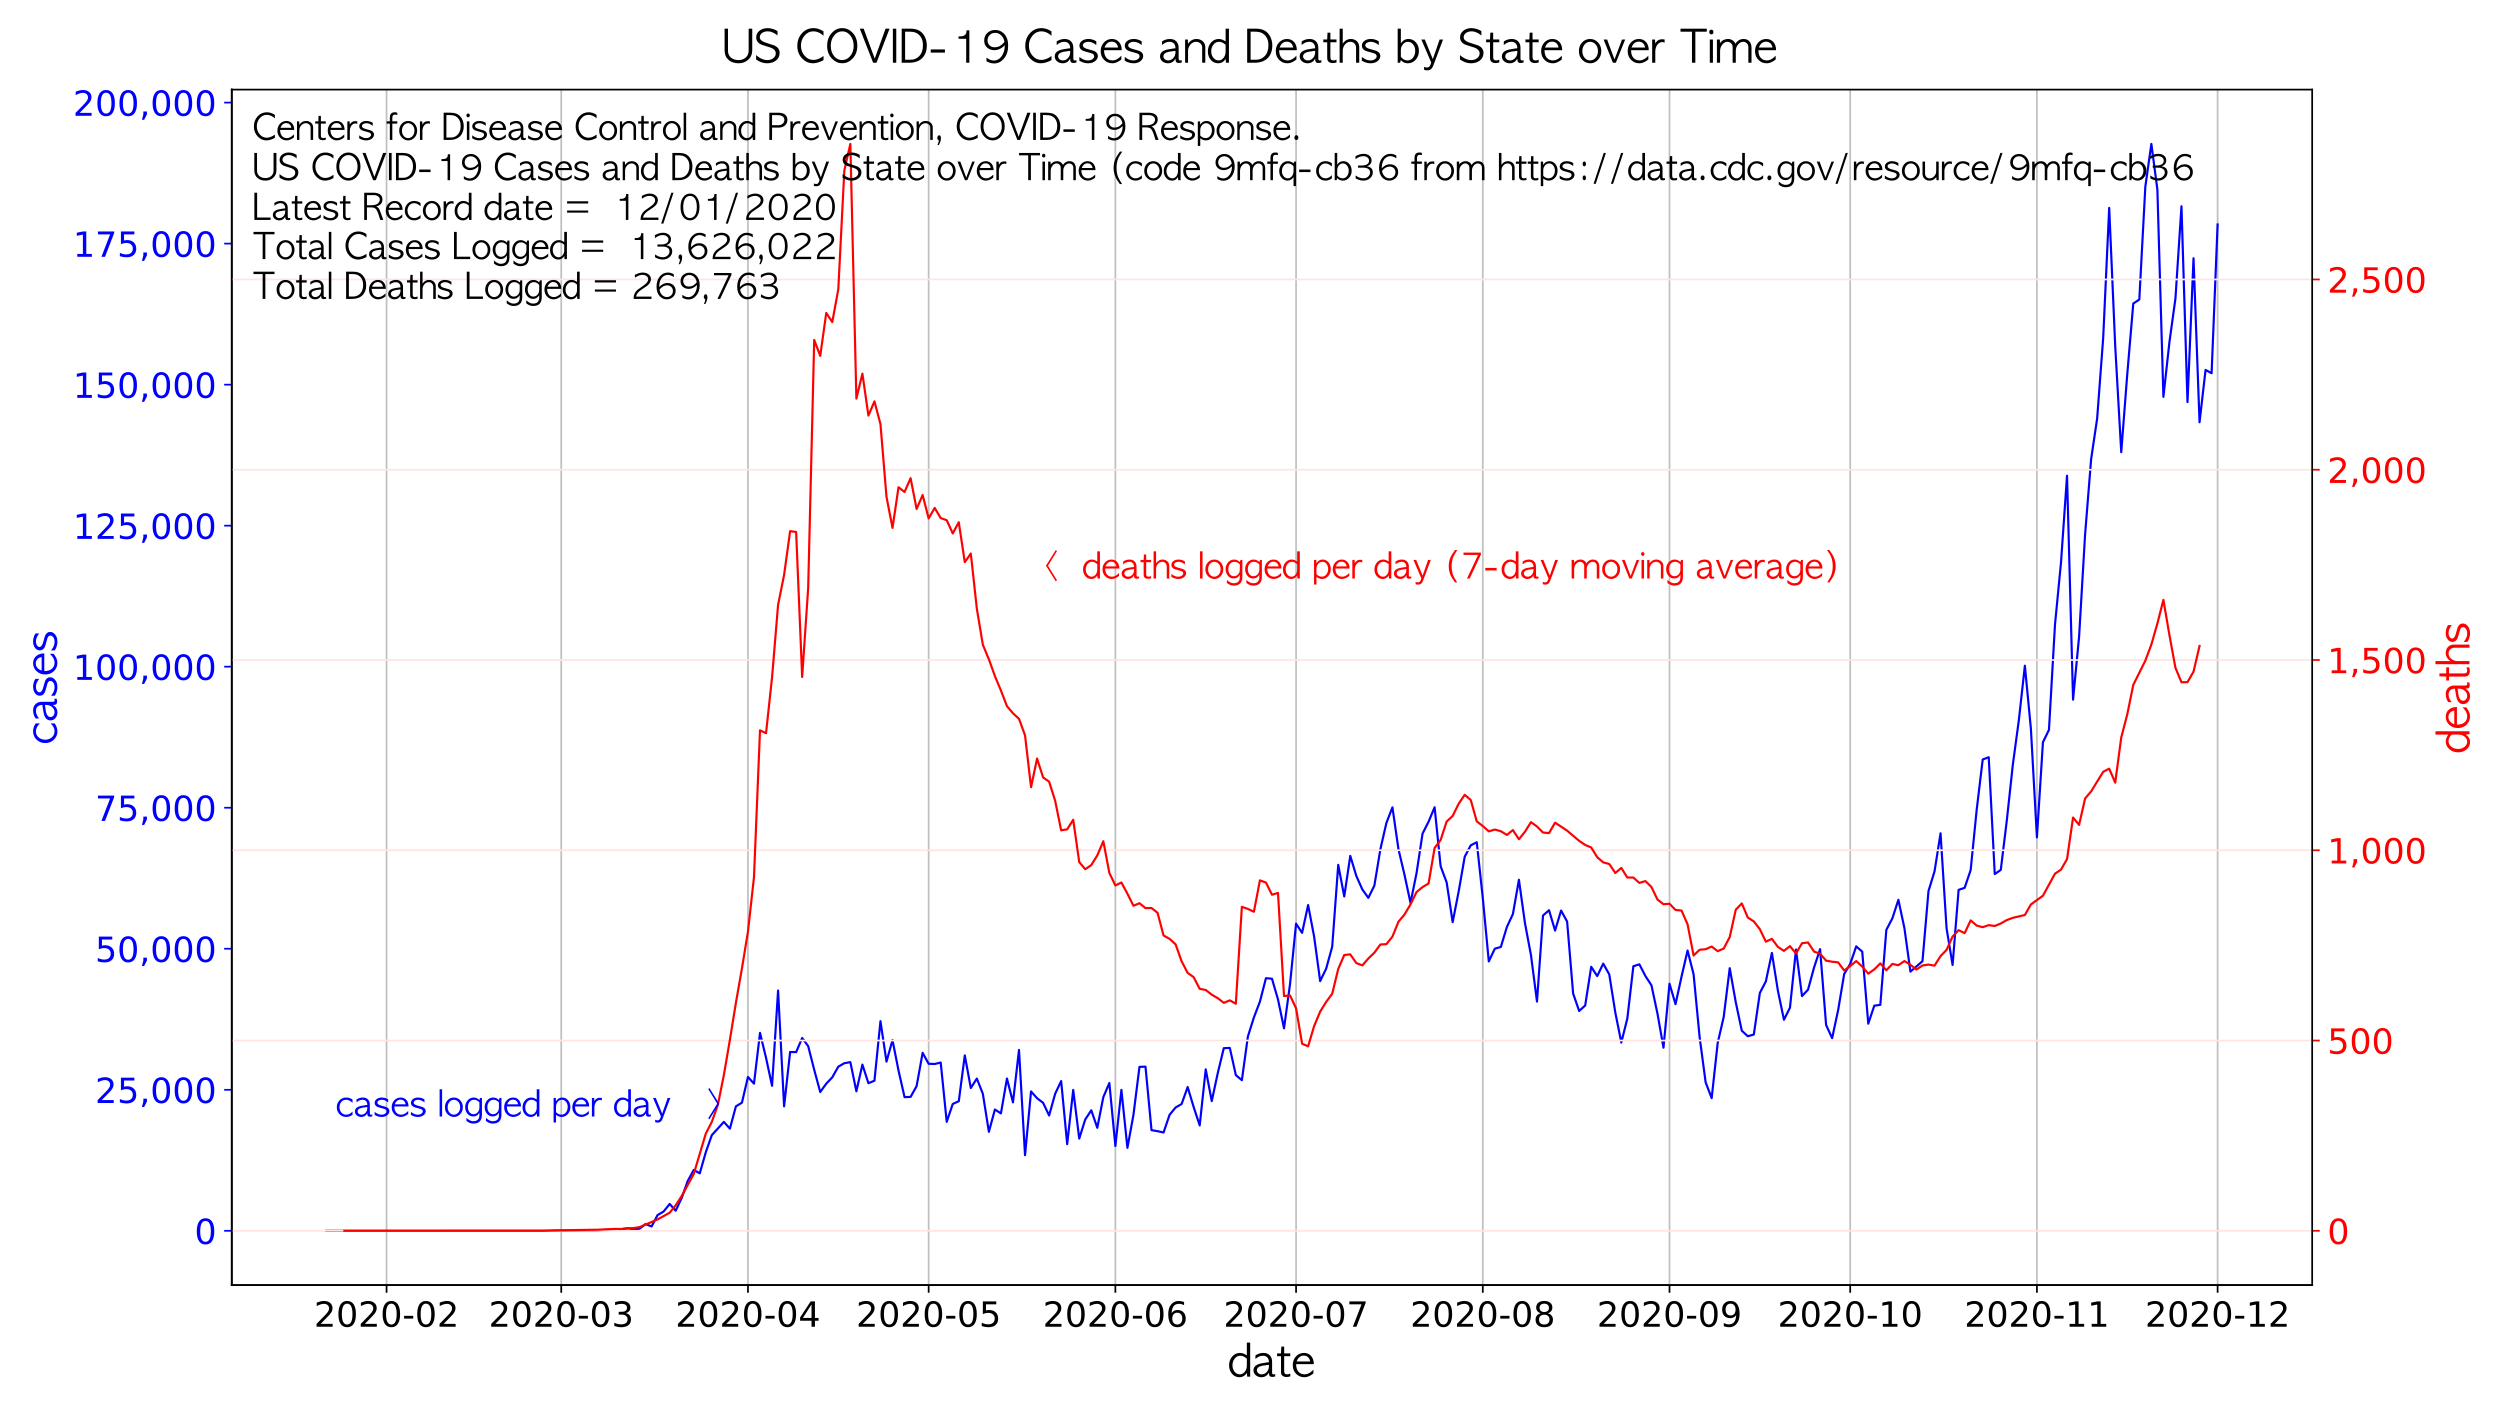 <?xml version="1.0" encoding="utf-8" standalone="no"?>
<!DOCTYPE svg PUBLIC "-//W3C//DTD SVG 1.1//EN"
  "http://www.w3.org/Graphics/SVG/1.1/DTD/svg11.dtd">
<!-- Created with matplotlib (https://matplotlib.org/) -->
<svg height="648pt" version="1.1" viewBox="0 0 1152 648" width="1152pt" xmlns="http://www.w3.org/2000/svg" xmlns:xlink="http://www.w3.org/1999/xlink">
 <defs>
  <style type="text/css">*{stroke-linecap:butt;stroke-linejoin:round;}</style>
 </defs>
 <g id="figure_1">
  <g id="patch_1">
   <path d="M 0 648 
L 1152 648 
L 1152 0 
L 0 0 
z
" style="fill:none;"/>
  </g>
  <g id="axes_1">
   <g id="patch_2">
    <path d="M 106.8 592.2 
L 1065.45 592.2 
L 1065.45 41.275 
L 106.8 41.275 
z
" style="fill:none;"/>
   </g>
   <g id="matplotlib.axis_1">
    <g id="xtick_1">
     <g id="line2d_1">
      <path clip-path="url(#pe881d60fcf)" d="M 178.13 592.2 
L 178.13 41.275 
" style="fill:none;stroke:#c0c0c0;stroke-linecap:square;stroke-width:0.8;"/>
     </g>
     <g id="line2d_2">
      <defs>
       <path d="M 0 0 
L 0 3.5 
" id="m73bc14252b" style="stroke:#000000;stroke-width:0.8;"/>
      </defs>
      <g>
       <use style="stroke:#000000;stroke-width:0.8;" x="178.13" xlink:href="#m73bc14252b" y="592.2"/>
      </g>
     </g>
     <g id="text_1">
      <!-- 2020-02 -->
      <g transform="translate(144.704 611.357)scale(0.16 -0.16)">
       <defs>
        <path d="M 19.188 8.297 
L 53.609 8.297 
L 53.609 0 
L 7.328 0 
L 7.328 8.297 
Q 12.938 14.109 22.625 23.891 
Q 32.328 33.688 34.812 36.531 
Q 39.547 41.844 41.422 45.531 
Q 43.312 49.219 43.312 52.781 
Q 43.312 58.594 39.234 62.25 
Q 35.156 65.922 28.609 65.922 
Q 23.969 65.922 18.812 64.312 
Q 13.672 62.703 7.812 59.422 
L 7.812 69.391 
Q 13.766 71.781 18.938 73 
Q 24.125 74.219 28.422 74.219 
Q 39.75 74.219 46.484 68.547 
Q 53.219 62.891 53.219 53.422 
Q 53.219 48.922 51.531 44.891 
Q 49.859 40.875 45.406 35.406 
Q 44.188 33.984 37.641 27.219 
Q 31.109 20.453 19.188 8.297 
z
" id="DejaVuSans-50"/>
        <path d="M 31.781 66.406 
Q 24.172 66.406 20.328 58.906 
Q 16.5 51.422 16.5 36.375 
Q 16.5 21.391 20.328 13.891 
Q 24.172 6.391 31.781 6.391 
Q 39.453 6.391 43.281 13.891 
Q 47.125 21.391 47.125 36.375 
Q 47.125 51.422 43.281 58.906 
Q 39.453 66.406 31.781 66.406 
z
M 31.781 74.219 
Q 44.047 74.219 50.516 64.516 
Q 56.984 54.828 56.984 36.375 
Q 56.984 17.969 50.516 8.266 
Q 44.047 -1.422 31.781 -1.422 
Q 19.531 -1.422 13.062 8.266 
Q 6.594 17.969 6.594 36.375 
Q 6.594 54.828 13.062 64.516 
Q 19.531 74.219 31.781 74.219 
z
" id="DejaVuSans-48"/>
        <path d="M 4.891 31.391 
L 31.203 31.391 
L 31.203 23.391 
L 4.891 23.391 
z
" id="DejaVuSans-45"/>
       </defs>
       <use xlink:href="#DejaVuSans-50"/>
       <use x="63.623" xlink:href="#DejaVuSans-48"/>
       <use x="127.246" xlink:href="#DejaVuSans-50"/>
       <use x="190.869" xlink:href="#DejaVuSans-48"/>
       <use x="254.492" xlink:href="#DejaVuSans-45"/>
       <use x="290.576" xlink:href="#DejaVuSans-48"/>
       <use x="354.199" xlink:href="#DejaVuSans-50"/>
      </g>
     </g>
    </g>
    <g id="xtick_2">
     <g id="line2d_3">
      <path clip-path="url(#pe881d60fcf)" d="M 258.619 592.2 
L 258.619 41.275 
" style="fill:none;stroke:#c0c0c0;stroke-linecap:square;stroke-width:0.8;"/>
     </g>
     <g id="line2d_4">
      <g>
       <use style="stroke:#000000;stroke-width:0.8;" x="258.619" xlink:href="#m73bc14252b" y="592.2"/>
      </g>
     </g>
     <g id="text_2">
      <!-- 2020-03 -->
      <g transform="translate(225.192 611.357)scale(0.16 -0.16)">
       <defs>
        <path d="M 40.578 39.312 
Q 47.656 37.797 51.625 33 
Q 55.609 28.219 55.609 21.188 
Q 55.609 10.406 48.188 4.484 
Q 40.766 -1.422 27.094 -1.422 
Q 22.516 -1.422 17.656 -0.516 
Q 12.797 0.391 7.625 2.203 
L 7.625 11.719 
Q 11.719 9.328 16.594 8.109 
Q 21.484 6.891 26.812 6.891 
Q 36.078 6.891 40.938 10.547 
Q 45.797 14.203 45.797 21.188 
Q 45.797 27.641 41.281 31.266 
Q 36.766 34.906 28.719 34.906 
L 20.219 34.906 
L 20.219 43.016 
L 29.109 43.016 
Q 36.375 43.016 40.234 45.922 
Q 44.094 48.828 44.094 54.297 
Q 44.094 59.906 40.109 62.906 
Q 36.141 65.922 28.719 65.922 
Q 24.656 65.922 20.016 65.031 
Q 15.375 64.156 9.812 62.312 
L 9.812 71.094 
Q 15.438 72.656 20.344 73.438 
Q 25.25 74.219 29.594 74.219 
Q 40.828 74.219 47.359 69.109 
Q 53.906 64.016 53.906 55.328 
Q 53.906 49.266 50.438 45.094 
Q 46.969 40.922 40.578 39.312 
z
" id="DejaVuSans-51"/>
       </defs>
       <use xlink:href="#DejaVuSans-50"/>
       <use x="63.623" xlink:href="#DejaVuSans-48"/>
       <use x="127.246" xlink:href="#DejaVuSans-50"/>
       <use x="190.869" xlink:href="#DejaVuSans-48"/>
       <use x="254.492" xlink:href="#DejaVuSans-45"/>
       <use x="290.576" xlink:href="#DejaVuSans-48"/>
       <use x="354.199" xlink:href="#DejaVuSans-51"/>
      </g>
     </g>
    </g>
    <g id="xtick_3">
     <g id="line2d_5">
      <path clip-path="url(#pe881d60fcf)" d="M 344.658 592.2 
L 344.658 41.275 
" style="fill:none;stroke:#c0c0c0;stroke-linecap:square;stroke-width:0.8;"/>
     </g>
     <g id="line2d_6">
      <g>
       <use style="stroke:#000000;stroke-width:0.8;" x="344.658" xlink:href="#m73bc14252b" y="592.2"/>
      </g>
     </g>
     <g id="text_3">
      <!-- 2020-04 -->
      <g transform="translate(311.232 611.357)scale(0.16 -0.16)">
       <defs>
        <path d="M 37.797 64.312 
L 12.891 25.391 
L 37.797 25.391 
z
M 35.203 72.906 
L 47.609 72.906 
L 47.609 25.391 
L 58.016 25.391 
L 58.016 17.188 
L 47.609 17.188 
L 47.609 0 
L 37.797 0 
L 37.797 17.188 
L 4.891 17.188 
L 4.891 26.703 
z
" id="DejaVuSans-52"/>
       </defs>
       <use xlink:href="#DejaVuSans-50"/>
       <use x="63.623" xlink:href="#DejaVuSans-48"/>
       <use x="127.246" xlink:href="#DejaVuSans-50"/>
       <use x="190.869" xlink:href="#DejaVuSans-48"/>
       <use x="254.492" xlink:href="#DejaVuSans-45"/>
       <use x="290.576" xlink:href="#DejaVuSans-48"/>
       <use x="354.199" xlink:href="#DejaVuSans-52"/>
      </g>
     </g>
    </g>
    <g id="xtick_4">
     <g id="line2d_7">
      <path clip-path="url(#pe881d60fcf)" d="M 427.923 592.2 
L 427.923 41.275 
" style="fill:none;stroke:#c0c0c0;stroke-linecap:square;stroke-width:0.8;"/>
     </g>
     <g id="line2d_8">
      <g>
       <use style="stroke:#000000;stroke-width:0.8;" x="427.923" xlink:href="#m73bc14252b" y="592.2"/>
      </g>
     </g>
     <g id="text_4">
      <!-- 2020-05 -->
      <g transform="translate(394.497 611.357)scale(0.16 -0.16)">
       <defs>
        <path d="M 10.797 72.906 
L 49.516 72.906 
L 49.516 64.594 
L 19.828 64.594 
L 19.828 46.734 
Q 21.969 47.469 24.109 47.828 
Q 26.266 48.188 28.422 48.188 
Q 40.625 48.188 47.75 41.5 
Q 54.891 34.812 54.891 23.391 
Q 54.891 11.625 47.562 5.094 
Q 40.234 -1.422 26.906 -1.422 
Q 22.312 -1.422 17.547 -0.641 
Q 12.797 0.141 7.719 1.703 
L 7.719 11.625 
Q 12.109 9.234 16.797 8.062 
Q 21.484 6.891 26.703 6.891 
Q 35.156 6.891 40.078 11.328 
Q 45.016 15.766 45.016 23.391 
Q 45.016 31 40.078 35.438 
Q 35.156 39.891 26.703 39.891 
Q 22.75 39.891 18.812 39.016 
Q 14.891 38.141 10.797 36.281 
z
" id="DejaVuSans-53"/>
       </defs>
       <use xlink:href="#DejaVuSans-50"/>
       <use x="63.623" xlink:href="#DejaVuSans-48"/>
       <use x="127.246" xlink:href="#DejaVuSans-50"/>
       <use x="190.869" xlink:href="#DejaVuSans-48"/>
       <use x="254.492" xlink:href="#DejaVuSans-45"/>
       <use x="290.576" xlink:href="#DejaVuSans-48"/>
       <use x="354.199" xlink:href="#DejaVuSans-53"/>
      </g>
     </g>
    </g>
    <g id="xtick_5">
     <g id="line2d_9">
      <path clip-path="url(#pe881d60fcf)" d="M 513.963 592.2 
L 513.963 41.275 
" style="fill:none;stroke:#c0c0c0;stroke-linecap:square;stroke-width:0.8;"/>
     </g>
     <g id="line2d_10">
      <g>
       <use style="stroke:#000000;stroke-width:0.8;" x="513.963" xlink:href="#m73bc14252b" y="592.2"/>
      </g>
     </g>
     <g id="text_5">
      <!-- 2020-06 -->
      <g transform="translate(480.536 611.357)scale(0.16 -0.16)">
       <defs>
        <path d="M 33.016 40.375 
Q 26.375 40.375 22.484 35.828 
Q 18.609 31.297 18.609 23.391 
Q 18.609 15.531 22.484 10.953 
Q 26.375 6.391 33.016 6.391 
Q 39.656 6.391 43.531 10.953 
Q 47.406 15.531 47.406 23.391 
Q 47.406 31.297 43.531 35.828 
Q 39.656 40.375 33.016 40.375 
z
M 52.594 71.297 
L 52.594 62.312 
Q 48.875 64.062 45.094 64.984 
Q 41.312 65.922 37.594 65.922 
Q 27.828 65.922 22.672 59.328 
Q 17.531 52.734 16.797 39.406 
Q 19.672 43.656 24.016 45.922 
Q 28.375 48.188 33.594 48.188 
Q 44.578 48.188 50.953 41.516 
Q 57.328 34.859 57.328 23.391 
Q 57.328 12.156 50.688 5.359 
Q 44.047 -1.422 33.016 -1.422 
Q 20.359 -1.422 13.672 8.266 
Q 6.984 17.969 6.984 36.375 
Q 6.984 53.656 15.188 63.938 
Q 23.391 74.219 37.203 74.219 
Q 40.922 74.219 44.703 73.484 
Q 48.484 72.75 52.594 71.297 
z
" id="DejaVuSans-54"/>
       </defs>
       <use xlink:href="#DejaVuSans-50"/>
       <use x="63.623" xlink:href="#DejaVuSans-48"/>
       <use x="127.246" xlink:href="#DejaVuSans-50"/>
       <use x="190.869" xlink:href="#DejaVuSans-48"/>
       <use x="254.492" xlink:href="#DejaVuSans-45"/>
       <use x="290.576" xlink:href="#DejaVuSans-48"/>
       <use x="354.199" xlink:href="#DejaVuSans-54"/>
      </g>
     </g>
    </g>
    <g id="xtick_6">
     <g id="line2d_11">
      <path clip-path="url(#pe881d60fcf)" d="M 597.227 592.2 
L 597.227 41.275 
" style="fill:none;stroke:#c0c0c0;stroke-linecap:square;stroke-width:0.8;"/>
     </g>
     <g id="line2d_12">
      <g>
       <use style="stroke:#000000;stroke-width:0.8;" x="597.227" xlink:href="#m73bc14252b" y="592.2"/>
      </g>
     </g>
     <g id="text_6">
      <!-- 2020-07 -->
      <g transform="translate(563.801 611.357)scale(0.16 -0.16)">
       <defs>
        <path d="M 8.203 72.906 
L 55.078 72.906 
L 55.078 68.703 
L 28.609 0 
L 18.312 0 
L 43.219 64.594 
L 8.203 64.594 
z
" id="DejaVuSans-55"/>
       </defs>
       <use xlink:href="#DejaVuSans-50"/>
       <use x="63.623" xlink:href="#DejaVuSans-48"/>
       <use x="127.246" xlink:href="#DejaVuSans-50"/>
       <use x="190.869" xlink:href="#DejaVuSans-48"/>
       <use x="254.492" xlink:href="#DejaVuSans-45"/>
       <use x="290.576" xlink:href="#DejaVuSans-48"/>
       <use x="354.199" xlink:href="#DejaVuSans-55"/>
      </g>
     </g>
    </g>
    <g id="xtick_7">
     <g id="line2d_13">
      <path clip-path="url(#pe881d60fcf)" d="M 683.267 592.2 
L 683.267 41.275 
" style="fill:none;stroke:#c0c0c0;stroke-linecap:square;stroke-width:0.8;"/>
     </g>
     <g id="line2d_14">
      <g>
       <use style="stroke:#000000;stroke-width:0.8;" x="683.267" xlink:href="#m73bc14252b" y="592.2"/>
      </g>
     </g>
     <g id="text_7">
      <!-- 2020-08 -->
      <g transform="translate(649.84 611.357)scale(0.16 -0.16)">
       <defs>
        <path d="M 31.781 34.625 
Q 24.75 34.625 20.719 30.859 
Q 16.703 27.094 16.703 20.516 
Q 16.703 13.922 20.719 10.156 
Q 24.75 6.391 31.781 6.391 
Q 38.812 6.391 42.859 10.172 
Q 46.922 13.969 46.922 20.516 
Q 46.922 27.094 42.891 30.859 
Q 38.875 34.625 31.781 34.625 
z
M 21.922 38.812 
Q 15.578 40.375 12.031 44.719 
Q 8.5 49.078 8.5 55.328 
Q 8.5 64.062 14.719 69.141 
Q 20.953 74.219 31.781 74.219 
Q 42.672 74.219 48.875 69.141 
Q 55.078 64.062 55.078 55.328 
Q 55.078 49.078 51.531 44.719 
Q 48 40.375 41.703 38.812 
Q 48.828 37.156 52.797 32.312 
Q 56.781 27.484 56.781 20.516 
Q 56.781 9.906 50.312 4.234 
Q 43.844 -1.422 31.781 -1.422 
Q 19.734 -1.422 13.25 4.234 
Q 6.781 9.906 6.781 20.516 
Q 6.781 27.484 10.781 32.312 
Q 14.797 37.156 21.922 38.812 
z
M 18.312 54.391 
Q 18.312 48.734 21.844 45.562 
Q 25.391 42.391 31.781 42.391 
Q 38.141 42.391 41.719 45.562 
Q 45.312 48.734 45.312 54.391 
Q 45.312 60.062 41.719 63.234 
Q 38.141 66.406 31.781 66.406 
Q 25.391 66.406 21.844 63.234 
Q 18.312 60.062 18.312 54.391 
z
" id="DejaVuSans-56"/>
       </defs>
       <use xlink:href="#DejaVuSans-50"/>
       <use x="63.623" xlink:href="#DejaVuSans-48"/>
       <use x="127.246" xlink:href="#DejaVuSans-50"/>
       <use x="190.869" xlink:href="#DejaVuSans-48"/>
       <use x="254.492" xlink:href="#DejaVuSans-45"/>
       <use x="290.576" xlink:href="#DejaVuSans-48"/>
       <use x="354.199" xlink:href="#DejaVuSans-56"/>
      </g>
     </g>
    </g>
    <g id="xtick_8">
     <g id="line2d_15">
      <path clip-path="url(#pe881d60fcf)" d="M 769.307 592.2 
L 769.307 41.275 
" style="fill:none;stroke:#c0c0c0;stroke-linecap:square;stroke-width:0.8;"/>
     </g>
     <g id="line2d_16">
      <g>
       <use style="stroke:#000000;stroke-width:0.8;" x="769.307" xlink:href="#m73bc14252b" y="592.2"/>
      </g>
     </g>
     <g id="text_8">
      <!-- 2020-09 -->
      <g transform="translate(735.88 611.357)scale(0.16 -0.16)">
       <defs>
        <path d="M 10.984 1.516 
L 10.984 10.5 
Q 14.703 8.734 18.5 7.812 
Q 22.312 6.891 25.984 6.891 
Q 35.75 6.891 40.891 13.453 
Q 46.047 20.016 46.781 33.406 
Q 43.953 29.203 39.594 26.953 
Q 35.25 24.703 29.984 24.703 
Q 19.047 24.703 12.672 31.312 
Q 6.297 37.938 6.297 49.422 
Q 6.297 60.641 12.938 67.422 
Q 19.578 74.219 30.609 74.219 
Q 43.266 74.219 49.922 64.516 
Q 56.594 54.828 56.594 36.375 
Q 56.594 19.141 48.406 8.859 
Q 40.234 -1.422 26.422 -1.422 
Q 22.703 -1.422 18.891 -0.688 
Q 15.094 0.047 10.984 1.516 
z
M 30.609 32.422 
Q 37.25 32.422 41.125 36.953 
Q 45.016 41.5 45.016 49.422 
Q 45.016 57.281 41.125 61.844 
Q 37.25 66.406 30.609 66.406 
Q 23.969 66.406 20.094 61.844 
Q 16.219 57.281 16.219 49.422 
Q 16.219 41.5 20.094 36.953 
Q 23.969 32.422 30.609 32.422 
z
" id="DejaVuSans-57"/>
       </defs>
       <use xlink:href="#DejaVuSans-50"/>
       <use x="63.623" xlink:href="#DejaVuSans-48"/>
       <use x="127.246" xlink:href="#DejaVuSans-50"/>
       <use x="190.869" xlink:href="#DejaVuSans-48"/>
       <use x="254.492" xlink:href="#DejaVuSans-45"/>
       <use x="290.576" xlink:href="#DejaVuSans-48"/>
       <use x="354.199" xlink:href="#DejaVuSans-57"/>
      </g>
     </g>
    </g>
    <g id="xtick_9">
     <g id="line2d_17">
      <path clip-path="url(#pe881d60fcf)" d="M 852.571 592.2 
L 852.571 41.275 
" style="fill:none;stroke:#c0c0c0;stroke-linecap:square;stroke-width:0.8;"/>
     </g>
     <g id="line2d_18">
      <g>
       <use style="stroke:#000000;stroke-width:0.8;" x="852.571" xlink:href="#m73bc14252b" y="592.2"/>
      </g>
     </g>
     <g id="text_9">
      <!-- 2020-10 -->
      <g transform="translate(819.145 611.357)scale(0.16 -0.16)">
       <defs>
        <path d="M 12.406 8.297 
L 28.516 8.297 
L 28.516 63.922 
L 10.984 60.406 
L 10.984 69.391 
L 28.422 72.906 
L 38.281 72.906 
L 38.281 8.297 
L 54.391 8.297 
L 54.391 0 
L 12.406 0 
z
" id="DejaVuSans-49"/>
       </defs>
       <use xlink:href="#DejaVuSans-50"/>
       <use x="63.623" xlink:href="#DejaVuSans-48"/>
       <use x="127.246" xlink:href="#DejaVuSans-50"/>
       <use x="190.869" xlink:href="#DejaVuSans-48"/>
       <use x="254.492" xlink:href="#DejaVuSans-45"/>
       <use x="290.576" xlink:href="#DejaVuSans-49"/>
       <use x="354.199" xlink:href="#DejaVuSans-48"/>
      </g>
     </g>
    </g>
    <g id="xtick_10">
     <g id="line2d_19">
      <path clip-path="url(#pe881d60fcf)" d="M 938.611 592.2 
L 938.611 41.275 
" style="fill:none;stroke:#c0c0c0;stroke-linecap:square;stroke-width:0.8;"/>
     </g>
     <g id="line2d_20">
      <g>
       <use style="stroke:#000000;stroke-width:0.8;" x="938.611" xlink:href="#m73bc14252b" y="592.2"/>
      </g>
     </g>
     <g id="text_10">
      <!-- 2020-11 -->
      <g transform="translate(905.184 611.357)scale(0.16 -0.16)">
       <use xlink:href="#DejaVuSans-50"/>
       <use x="63.623" xlink:href="#DejaVuSans-48"/>
       <use x="127.246" xlink:href="#DejaVuSans-50"/>
       <use x="190.869" xlink:href="#DejaVuSans-48"/>
       <use x="254.492" xlink:href="#DejaVuSans-45"/>
       <use x="290.576" xlink:href="#DejaVuSans-49"/>
       <use x="354.199" xlink:href="#DejaVuSans-49"/>
      </g>
     </g>
    </g>
    <g id="xtick_11">
     <g id="line2d_21">
      <path clip-path="url(#pe881d60fcf)" d="M 1021.875 592.2 
L 1021.875 41.275 
" style="fill:none;stroke:#c0c0c0;stroke-linecap:square;stroke-width:0.8;"/>
     </g>
     <g id="line2d_22">
      <g>
       <use style="stroke:#000000;stroke-width:0.8;" x="1021.875" xlink:href="#m73bc14252b" y="592.2"/>
      </g>
     </g>
     <g id="text_11">
      <!-- 2020-12 -->
      <g transform="translate(988.449 611.357)scale(0.16 -0.16)">
       <use xlink:href="#DejaVuSans-50"/>
       <use x="63.623" xlink:href="#DejaVuSans-48"/>
       <use x="127.246" xlink:href="#DejaVuSans-50"/>
       <use x="190.869" xlink:href="#DejaVuSans-48"/>
       <use x="254.492" xlink:href="#DejaVuSans-45"/>
       <use x="290.576" xlink:href="#DejaVuSans-49"/>
       <use x="354.199" xlink:href="#DejaVuSans-50"/>
      </g>
     </g>
    </g>
    <g id="text_12">
     <!-- date -->
     <g transform="translate(566.164 634.366)scale(0.2 -0.2)">
      <defs>
       <path d="M 41.906 78.406 
L 49.594 78.406 
L 49.594 0 
L 42.703 0 
L 42 8.703 
Q 40.594 6.703 39.188 5.141 
Q 37.797 3.594 36.406 2.5 
Q 31.406 -1.297 24.797 -1.297 
Q 14.5 -1.297 7.703 6.703 
Q 1 14.703 1 26.094 
Q 1 37.906 8.094 46.203 
Q 15.297 54.703 26.094 54.703 
Q 30.594 54.703 34.5 53.094 
Q 35.906 52.5 37.75 51.5 
Q 39.594 50.5 41.906 49.094 
z
M 41.906 25.906 
L 41.906 41.297 
Q 37.203 45.406 33.703 46.797 
Q 30.203 48.203 26.906 48.203 
Q 18.703 48.203 13.594 41.297 
Q 8.797 34.797 8.797 26.203 
Q 8.797 17 14.094 10.906 
Q 19 5.297 25.703 5.297 
Q 32.297 5.297 37.094 11.094 
Q 41.906 16.906 41.906 25.906 
z
" id="AppleGothic-100"/>
       <path d="M 46.094 34.594 
L 46.094 9.406 
Q 46.094 7.703 46.844 6.453 
Q 47.594 5.203 49.594 5.203 
Q 50.203 5.203 50.594 5.25 
Q 51 5.297 51.406 5.406 
Q 52 5.594 52.453 5.797 
Q 52.906 6 53.203 6.094 
L 53.203 0.5 
Q 51.406 -0.094 49.594 -0.344 
Q 47.797 -0.594 46.797 -0.594 
Q 41.703 -0.594 40.094 2.094 
Q 38.797 3.797 38.797 9.406 
Q 37.5 7.203 36.203 5.547 
Q 34.906 3.906 33.594 2.797 
Q 28.406 -1.297 21.5 -1.297 
Q 14.203 -1.297 8.797 3 
Q 3.203 7.594 3.203 14.703 
Q 3.203 23.594 12.203 27.797 
Q 15.5 29.406 20.953 30.594 
Q 26.406 31.797 34 32.797 
L 38.797 33.297 
Q 38.797 40.297 35.25 44.25 
Q 31.703 48.203 24.797 48.203 
Q 22.203 48.203 19.641 47.547 
Q 17.094 46.906 14.5 45.5 
Q 13.094 44.703 11.391 43.594 
Q 9.703 42.5 7.703 40.797 
L 7.703 49 
Q 16.203 54.703 26 54.703 
Q 36 54.703 41.406 48.406 
Q 46.094 42.906 46.094 34.594 
z
M 38.797 24.094 
L 38.797 27.297 
L 35.406 26.906 
Q 22.906 25.594 17.797 23.406 
Q 11 20.703 11 14.594 
Q 11 12.797 11.797 11.141 
Q 12.594 9.5 14 8.203 
Q 15.406 6.906 17.453 6.094 
Q 19.5 5.297 22 5.297 
Q 28.797 5.297 33.906 10.797 
Q 38.797 16.406 38.797 24.094 
z
" id="AppleGothic-97"/>
       <path d="M 10.797 69.297 
L 17.406 69.297 
L 17.406 53.594 
L 31.5 53.594 
L 31.5 47.094 
L 17.406 47.094 
L 17.406 13.094 
Q 17.406 8.906 18.953 7.094 
Q 20.5 5.297 24.297 5.297 
Q 26.5 5.297 28.047 5.797 
Q 29.594 6.297 31.5 7.094 
L 31.5 0.594 
Q 29.906 0.094 27.656 -0.344 
Q 25.406 -0.797 23.094 -0.797 
Q 17.094 -0.797 13.797 1.906 
Q 10.094 4.703 10.094 10.906 
L 10.094 47.094 
L 1.094 47.094 
L 1.094 53.594 
L 10.094 53.594 
z
" id="AppleGothic-116"/>
       <path d="M 51.5 28.906 
L 10.797 28.906 
Q 10.797 17.406 16.141 11.344 
Q 21.5 5.297 30.203 5.297 
Q 36.797 5.297 42.906 9.5 
Q 44.594 10.594 46.5 12.25 
Q 48.406 13.906 50.594 16.094 
L 50.594 7.406 
Q 48.203 5.594 46.141 4.25 
Q 44.094 2.906 42.297 2 
Q 36 -1.297 29.703 -1.297 
Q 18.797 -1.297 11.203 6.203 
Q 3 14.094 3 26.703 
Q 3 38.594 10.406 46.594 
Q 17.906 54.703 28.906 54.703 
Q 39.594 54.703 45.906 46.906 
Q 51.5 39.797 51.5 28.906 
z
M 11.797 35 
L 43.094 35 
Q 41.906 41.797 37.953 45.141 
Q 34 48.5 28.406 48.5 
Q 22.203 48.5 17.906 44.594 
Q 13.906 41 11.797 35 
z
" id="AppleGothic-101"/>
      </defs>
      <use xlink:href="#AppleGothic-100"/>
      <use x="54" xlink:href="#AppleGothic-97"/>
      <use x="110.5" xlink:href="#AppleGothic-116"/>
      <use x="144.7" xlink:href="#AppleGothic-101"/>
     </g>
    </g>
   </g>
   <g id="matplotlib.axis_2">
    <g id="ytick_1">
     <g id="line2d_23">
      <defs>
       <path d="M 0 0 
L -3.5 0 
" id="mdcdd56dab3" style="stroke:#0000ff;stroke-width:0.8;"/>
      </defs>
      <g>
       <use style="fill:#0000ff;stroke:#0000ff;stroke-width:0.8;" x="106.8" xlink:href="#mdcdd56dab3" y="567.158"/>
      </g>
     </g>
     <g id="text_13">
      <!-- 0 -->
      <g style="fill:#0000ff;" transform="translate(89.62 573.237)scale(0.16 -0.16)">
       <use xlink:href="#DejaVuSans-48"/>
      </g>
     </g>
    </g>
    <g id="ytick_2">
     <g id="line2d_24">
      <g>
       <use style="fill:#0000ff;stroke:#0000ff;stroke-width:0.8;" x="106.8" xlink:href="#mdcdd56dab3" y="502.172"/>
      </g>
     </g>
     <g id="text_14">
      <!-- 25,000 -->
      <g style="fill:#0000ff;" transform="translate(43.815 508.251)scale(0.16 -0.16)">
       <defs>
        <path d="M 11.719 12.406 
L 22.016 12.406 
L 22.016 4 
L 14.016 -11.625 
L 7.719 -11.625 
L 11.719 4 
z
" id="DejaVuSans-44"/>
       </defs>
       <use xlink:href="#DejaVuSans-50"/>
       <use x="63.623" xlink:href="#DejaVuSans-53"/>
       <use x="127.246" xlink:href="#DejaVuSans-44"/>
       <use x="159.033" xlink:href="#DejaVuSans-48"/>
       <use x="222.656" xlink:href="#DejaVuSans-48"/>
       <use x="286.279" xlink:href="#DejaVuSans-48"/>
      </g>
     </g>
    </g>
    <g id="ytick_3">
     <g id="line2d_25">
      <g>
       <use style="fill:#0000ff;stroke:#0000ff;stroke-width:0.8;" x="106.8" xlink:href="#mdcdd56dab3" y="437.186"/>
      </g>
     </g>
     <g id="text_15">
      <!-- 50,000 -->
      <g style="fill:#0000ff;" transform="translate(43.815 443.265)scale(0.16 -0.16)">
       <use xlink:href="#DejaVuSans-53"/>
       <use x="63.623" xlink:href="#DejaVuSans-48"/>
       <use x="127.246" xlink:href="#DejaVuSans-44"/>
       <use x="159.033" xlink:href="#DejaVuSans-48"/>
       <use x="222.656" xlink:href="#DejaVuSans-48"/>
       <use x="286.279" xlink:href="#DejaVuSans-48"/>
      </g>
     </g>
    </g>
    <g id="ytick_4">
     <g id="line2d_26">
      <g>
       <use style="fill:#0000ff;stroke:#0000ff;stroke-width:0.8;" x="106.8" xlink:href="#mdcdd56dab3" y="372.2"/>
      </g>
     </g>
     <g id="text_16">
      <!-- 75,000 -->
      <g style="fill:#0000ff;" transform="translate(43.815 378.279)scale(0.16 -0.16)">
       <use xlink:href="#DejaVuSans-55"/>
       <use x="63.623" xlink:href="#DejaVuSans-53"/>
       <use x="127.246" xlink:href="#DejaVuSans-44"/>
       <use x="159.033" xlink:href="#DejaVuSans-48"/>
       <use x="222.656" xlink:href="#DejaVuSans-48"/>
       <use x="286.279" xlink:href="#DejaVuSans-48"/>
      </g>
     </g>
    </g>
    <g id="ytick_5">
     <g id="line2d_27">
      <g>
       <use style="fill:#0000ff;stroke:#0000ff;stroke-width:0.8;" x="106.8" xlink:href="#mdcdd56dab3" y="307.215"/>
      </g>
     </g>
     <g id="text_17">
      <!-- 100,000 -->
      <g style="fill:#0000ff;" transform="translate(33.635 313.293)scale(0.16 -0.16)">
       <use xlink:href="#DejaVuSans-49"/>
       <use x="63.623" xlink:href="#DejaVuSans-48"/>
       <use x="127.246" xlink:href="#DejaVuSans-48"/>
       <use x="190.869" xlink:href="#DejaVuSans-44"/>
       <use x="222.656" xlink:href="#DejaVuSans-48"/>
       <use x="286.279" xlink:href="#DejaVuSans-48"/>
       <use x="349.902" xlink:href="#DejaVuSans-48"/>
      </g>
     </g>
    </g>
    <g id="ytick_6">
     <g id="line2d_28">
      <g>
       <use style="fill:#0000ff;stroke:#0000ff;stroke-width:0.8;" x="106.8" xlink:href="#mdcdd56dab3" y="242.229"/>
      </g>
     </g>
     <g id="text_18">
      <!-- 125,000 -->
      <g style="fill:#0000ff;" transform="translate(33.635 248.308)scale(0.16 -0.16)">
       <use xlink:href="#DejaVuSans-49"/>
       <use x="63.623" xlink:href="#DejaVuSans-50"/>
       <use x="127.246" xlink:href="#DejaVuSans-53"/>
       <use x="190.869" xlink:href="#DejaVuSans-44"/>
       <use x="222.656" xlink:href="#DejaVuSans-48"/>
       <use x="286.279" xlink:href="#DejaVuSans-48"/>
       <use x="349.902" xlink:href="#DejaVuSans-48"/>
      </g>
     </g>
    </g>
    <g id="ytick_7">
     <g id="line2d_29">
      <g>
       <use style="fill:#0000ff;stroke:#0000ff;stroke-width:0.8;" x="106.8" xlink:href="#mdcdd56dab3" y="177.243"/>
      </g>
     </g>
     <g id="text_19">
      <!-- 150,000 -->
      <g style="fill:#0000ff;" transform="translate(33.635 183.322)scale(0.16 -0.16)">
       <use xlink:href="#DejaVuSans-49"/>
       <use x="63.623" xlink:href="#DejaVuSans-53"/>
       <use x="127.246" xlink:href="#DejaVuSans-48"/>
       <use x="190.869" xlink:href="#DejaVuSans-44"/>
       <use x="222.656" xlink:href="#DejaVuSans-48"/>
       <use x="286.279" xlink:href="#DejaVuSans-48"/>
       <use x="349.902" xlink:href="#DejaVuSans-48"/>
      </g>
     </g>
    </g>
    <g id="ytick_8">
     <g id="line2d_30">
      <g>
       <use style="fill:#0000ff;stroke:#0000ff;stroke-width:0.8;" x="106.8" xlink:href="#mdcdd56dab3" y="112.257"/>
      </g>
     </g>
     <g id="text_20">
      <!-- 175,000 -->
      <g style="fill:#0000ff;" transform="translate(33.635 118.336)scale(0.16 -0.16)">
       <use xlink:href="#DejaVuSans-49"/>
       <use x="63.623" xlink:href="#DejaVuSans-55"/>
       <use x="127.246" xlink:href="#DejaVuSans-53"/>
       <use x="190.869" xlink:href="#DejaVuSans-44"/>
       <use x="222.656" xlink:href="#DejaVuSans-48"/>
       <use x="286.279" xlink:href="#DejaVuSans-48"/>
       <use x="349.902" xlink:href="#DejaVuSans-48"/>
      </g>
     </g>
    </g>
    <g id="ytick_9">
     <g id="line2d_31">
      <g>
       <use style="fill:#0000ff;stroke:#0000ff;stroke-width:0.8;" x="106.8" xlink:href="#mdcdd56dab3" y="47.271"/>
      </g>
     </g>
     <g id="text_21">
      <!-- 200,000 -->
      <g style="fill:#0000ff;" transform="translate(33.635 53.35)scale(0.16 -0.16)">
       <use xlink:href="#DejaVuSans-50"/>
       <use x="63.623" xlink:href="#DejaVuSans-48"/>
       <use x="127.246" xlink:href="#DejaVuSans-48"/>
       <use x="190.869" xlink:href="#DejaVuSans-44"/>
       <use x="222.656" xlink:href="#DejaVuSans-48"/>
       <use x="286.279" xlink:href="#DejaVuSans-48"/>
       <use x="349.902" xlink:href="#DejaVuSans-48"/>
      </g>
     </g>
    </g>
    <g id="text_22">
     <!-- cases -->
     <g style="fill:#0000ff;" transform="translate(26.194 342.988)rotate(-90)scale(0.2 -0.2)">
      <defs>
       <path d="M 48.203 48.797 
L 48.203 39.406 
Q 42.594 44.703 36.703 47 
Q 35 47.703 33.203 47.953 
Q 31.406 48.203 29.594 48.203 
Q 21.297 48.203 16 42 
Q 10.703 35.594 10.703 26.797 
Q 10.703 17.797 16.203 11.406 
Q 21.703 5.297 30 5.297 
Q 35.203 5.297 39.5 7.547 
Q 43.797 9.797 48.203 14.297 
L 48.203 4.797 
Q 42.906 1.5 38.594 0.094 
Q 34.297 -1.297 29.906 -1.297 
Q 18.703 -1.297 10.703 6.703 
Q 2.906 15 2.906 26.703 
Q 2.906 38.203 10.594 46.5 
Q 18.406 54.703 30 54.703 
Q 35.906 54.703 41 52.703 
Q 44 51.594 48.203 48.797 
z
" id="AppleGothic-99"/>
       <path d="M 3.5 4.594 
L 3.5 13.297 
Q 9.703 8.297 16.094 6.297 
Q 18 5.797 19.797 5.547 
Q 21.594 5.297 23.5 5.297 
Q 29.594 5.297 33.594 8.094 
Q 37.703 11.094 37.703 14.797 
Q 37.703 16.797 36.203 18.906 
Q 34.094 21.5 25 23.594 
Q 14.203 26.297 10.594 28.094 
Q 3.594 32.094 3.594 39.297 
Q 3.594 46 9.406 50.297 
Q 15.297 54.703 24.094 54.703 
Q 28.094 54.703 31.297 54 
Q 34.5 53.297 37.297 52.141 
Q 40.094 51 42.5 49.297 
L 42.5 40.594 
Q 38.297 44.094 33.688 46.141 
Q 29.094 48.203 24 48.203 
Q 18.906 48.203 15.203 45.906 
Q 11.406 43.594 11.406 39.906 
Q 11.406 35 20.406 32.094 
Q 24.594 30.906 28.688 29.703 
Q 32.797 28.5 37 27.297 
Q 46.094 23.406 46.094 15.5 
Q 46.094 8.797 39.797 3.703 
Q 33.406 -1.297 23.906 -1.297 
Q 19.703 -1.297 15.703 -0.406 
Q 9.297 1 3.5 4.594 
z
" id="AppleGothic-115"/>
      </defs>
      <use xlink:href="#AppleGothic-99"/>
      <use x="51.9" xlink:href="#AppleGothic-97"/>
      <use x="108.4" xlink:href="#AppleGothic-115"/>
      <use x="158" xlink:href="#AppleGothic-101"/>
      <use x="212.9" xlink:href="#AppleGothic-115"/>
     </g>
    </g>
   </g>
   <g id="line2d_32">
    <path clip-path="url(#pe881d60fcf)" d="M 150.375 567.155 
L 253.068 567.158 
L 275.271 566.994 
L 283.598 566.37 
L 286.373 566.417 
L 289.149 566.04 
L 291.924 566.381 
L 294.7 566.194 
L 297.475 564.023 
L 300.251 565.151 
L 303.026 559.893 
L 305.802 558.26 
L 308.577 554.787 
L 311.353 557.883 
L 314.128 551.99 
L 316.904 544.187 
L 319.679 539.105 
L 322.455 540.662 
L 325.23 530.945 
L 328.006 523.079 
L 333.557 516.966 
L 336.332 520.074 
L 339.107 509.804 
L 341.883 508.112 
L 344.658 496.269 
L 347.434 499.339 
L 350.209 475.957 
L 352.985 487.449 
L 355.76 500.324 
L 358.536 456.438 
L 361.311 509.786 
L 364.087 484.756 
L 366.862 484.826 
L 369.638 478.304 
L 372.413 482.066 
L 375.189 492.965 
L 377.964 503.212 
L 380.74 499.36 
L 383.515 496.422 
L 386.291 491.525 
L 389.066 489.926 
L 391.842 489.438 
L 394.617 502.871 
L 397.393 490.579 
L 400.168 499.136 
L 402.943 497.992 
L 405.719 470.555 
L 408.494 489.193 
L 411.27 479.287 
L 414.045 493.342 
L 416.821 505.557 
L 419.596 505.466 
L 422.372 500.48 
L 425.147 485.148 
L 427.923 490.191 
L 430.698 490.288 
L 433.474 489.622 
L 436.249 516.942 
L 439.025 508.702 
L 441.8 507.459 
L 444.576 486.318 
L 447.351 501.351 
L 450.127 497.015 
L 452.902 504.046 
L 455.678 521.541 
L 458.453 511.268 
L 461.229 513.04 
L 464.004 496.986 
L 466.779 507.971 
L 469.555 483.815 
L 472.33 532.297 
L 475.106 502.939 
L 477.881 506.061 
L 480.657 508.166 
L 483.432 514.005 
L 486.208 504.044 
L 488.983 498.159 
L 491.759 527.218 
L 494.534 502.258 
L 497.31 524.647 
L 500.085 515.853 
L 502.861 511.631 
L 505.636 519.679 
L 508.412 505.557 
L 511.187 499.061 
L 513.963 528.081 
L 516.738 502.224 
L 519.514 528.928 
L 522.289 513.745 
L 525.064 491.616 
L 527.84 491.512 
L 530.615 520.774 
L 533.391 521.249 
L 536.166 521.852 
L 538.942 513.708 
L 541.717 510.334 
L 544.493 508.728 
L 547.268 500.917 
L 550.044 510.152 
L 552.819 518.575 
L 555.595 492.749 
L 558.37 507.397 
L 561.146 494.486 
L 563.921 483.001 
L 566.697 482.882 
L 569.472 495.403 
L 572.248 497.745 
L 575.023 477.631 
L 577.799 468.84 
L 580.574 461.538 
L 583.35 450.745 
L 586.125 451 
L 588.9 460.55 
L 591.676 473.836 
L 594.451 453.433 
L 597.227 425.616 
L 600.002 429.848 
L 602.778 417.046 
L 605.553 431.624 
L 608.329 452.086 
L 611.104 446.352 
L 613.88 436.217 
L 616.655 398.525 
L 619.431 413.082 
L 622.206 394.389 
L 624.982 403.615 
L 627.757 409.845 
L 630.533 413.732 
L 633.308 408.091 
L 636.084 391.291 
L 638.859 379.18 
L 641.635 372.039 
L 644.41 391.312 
L 647.186 403.064 
L 649.961 416.069 
L 652.736 402.383 
L 655.512 384.119 
L 658.287 378.631 
L 661.063 371.99 
L 663.838 399.154 
L 666.614 406.612 
L 669.389 424.93 
L 672.165 410.74 
L 674.94 394.779 
L 677.716 389.539 
L 680.491 388.109 
L 683.267 413.768 
L 686.042 443.014 
L 688.818 437.153 
L 691.593 436.349 
L 694.369 427.168 
L 697.144 421.197 
L 699.92 405.4 
L 702.695 425.348 
L 705.471 440.137 
L 708.246 461.525 
L 711.021 421.863 
L 713.797 419.437 
L 716.572 428.806 
L 719.348 419.588 
L 722.123 424.644 
L 724.899 457.823 
L 727.674 465.855 
L 730.45 463.347 
L 733.225 445.515 
L 736.001 449.778 
L 738.776 444.033 
L 741.552 449.014 
L 744.327 466.55 
L 747.103 480.397 
L 749.878 469.297 
L 752.654 445.239 
L 755.429 444.371 
L 758.205 449.747 
L 760.98 454.007 
L 763.756 467.017 
L 766.531 482.765 
L 769.307 453.316 
L 772.082 462.718 
L 774.857 449.991 
L 777.633 438.003 
L 780.408 448.967 
L 783.184 477.906 
L 785.959 498.746 
L 788.735 506.017 
L 791.51 480.607 
L 794.286 468.593 
L 797.061 446.149 
L 799.837 461.821 
L 802.612 474.938 
L 805.388 477.493 
L 808.163 476.713 
L 810.939 457.558 
L 813.714 452.19 
L 816.49 439.125 
L 819.265 456.57 
L 822.041 469.9 
L 824.816 464.34 
L 827.592 437.55 
L 830.367 458.98 
L 833.143 456.035 
L 835.918 445.832 
L 838.693 437.389 
L 841.469 472.31 
L 844.244 478.385 
L 847.02 465.414 
L 849.795 448.845 
L 852.571 444.194 
L 855.346 436.092 
L 858.122 438.512 
L 860.897 471.709 
L 863.673 463.417 
L 866.448 463.045 
L 869.224 428.483 
L 871.999 423.191 
L 874.775 414.631 
L 877.55 427.672 
L 880.326 447.717 
L 885.877 442.928 
L 888.652 410.573 
L 891.428 401.548 
L 894.203 383.986 
L 896.979 427.802 
L 899.754 444.675 
L 902.529 410.04 
L 905.305 409.118 
L 908.08 400.937 
L 910.856 373.157 
L 913.631 349.986 
L 916.407 348.915 
L 919.182 402.762 
L 921.958 400.854 
L 924.733 378.099 
L 927.509 352.406 
L 930.284 331.847 
L 933.06 306.755 
L 935.835 335.803 
L 938.611 385.868 
L 941.386 342.026 
L 944.162 336.308 
L 946.937 287.857 
L 949.713 259.172 
L 952.488 219.213 
L 955.264 322.385 
L 958.039 293.453 
L 960.814 246.245 
L 963.59 211.584 
L 966.365 192.84 
L 969.141 155.85 
L 971.916 95.803 
L 974.692 159.468 
L 977.467 208.371 
L 980.243 172.421 
L 983.018 139.858 
L 985.794 138.025 
L 988.569 86.016 
L 991.345 66.317 
L 994.12 87.326 
L 996.896 182.858 
L 999.671 157.667 
L 1002.447 137.518 
L 1005.222 95.052 
L 1007.998 185.267 
L 1010.773 119.021 
L 1013.549 194.573 
L 1016.324 170.464 
L 1019.1 171.987 
L 1021.875 103.432 
L 1021.875 103.432 
" style="fill:none;stroke:#0000ff;stroke-linecap:square;"/>
   </g>
   <g id="patch_3">
    <path d="M 106.8 592.2 
L 106.8 41.275 
" style="fill:none;stroke:#000000;stroke-linecap:square;stroke-linejoin:miter;stroke-width:0.8;"/>
   </g>
   <g id="patch_4">
    <path d="M 106.8 592.2 
L 1065.45 592.2 
" style="fill:none;stroke:#000000;stroke-linecap:square;stroke-linejoin:miter;stroke-width:0.8;"/>
   </g>
  </g>
  <g id="axes_2">
   <g id="matplotlib.axis_3">
    <g id="ytick_10">
     <g id="line2d_33">
      <path clip-path="url(#pe881d60fcf)" d="M 106.8 567.158 
L 1065.45 567.158 
" style="fill:none;stroke:#ffe4e1;stroke-linecap:square;stroke-width:0.8;"/>
     </g>
     <g id="line2d_34">
      <defs>
       <path d="M 0 0 
L 3.5 0 
" id="m0205a3fa69" style="stroke:#ff0000;stroke-width:0.8;"/>
      </defs>
      <g>
       <use style="fill:#ff0000;stroke:#ff0000;stroke-width:0.8;" x="1065.45" xlink:href="#m0205a3fa69" y="567.158"/>
      </g>
     </g>
     <g id="text_23">
      <!-- 0 -->
      <g style="fill:#ff0000;" transform="translate(1072.45 573.237)scale(0.16 -0.16)">
       <use xlink:href="#DejaVuSans-48"/>
      </g>
     </g>
    </g>
    <g id="ytick_11">
     <g id="line2d_35">
      <path clip-path="url(#pe881d60fcf)" d="M 106.8 479.48 
L 1065.45 479.48 
" style="fill:none;stroke:#ffe4e1;stroke-linecap:square;stroke-width:0.8;"/>
     </g>
     <g id="line2d_36">
      <g>
       <use style="fill:#ff0000;stroke:#ff0000;stroke-width:0.8;" x="1065.45" xlink:href="#m0205a3fa69" y="479.48"/>
      </g>
     </g>
     <g id="text_24">
      <!-- 500 -->
      <g style="fill:#ff0000;" transform="translate(1072.45 485.559)scale(0.16 -0.16)">
       <use xlink:href="#DejaVuSans-53"/>
       <use x="63.623" xlink:href="#DejaVuSans-48"/>
       <use x="127.246" xlink:href="#DejaVuSans-48"/>
      </g>
     </g>
    </g>
    <g id="ytick_12">
     <g id="line2d_37">
      <path clip-path="url(#pe881d60fcf)" d="M 106.8 391.802 
L 1065.45 391.802 
" style="fill:none;stroke:#ffe4e1;stroke-linecap:square;stroke-width:0.8;"/>
     </g>
     <g id="line2d_38">
      <g>
       <use style="fill:#ff0000;stroke:#ff0000;stroke-width:0.8;" x="1065.45" xlink:href="#m0205a3fa69" y="391.802"/>
      </g>
     </g>
     <g id="text_25">
      <!-- 1,000 -->
      <g style="fill:#ff0000;" transform="translate(1072.45 397.881)scale(0.16 -0.16)">
       <use xlink:href="#DejaVuSans-49"/>
       <use x="63.623" xlink:href="#DejaVuSans-44"/>
       <use x="95.41" xlink:href="#DejaVuSans-48"/>
       <use x="159.033" xlink:href="#DejaVuSans-48"/>
       <use x="222.656" xlink:href="#DejaVuSans-48"/>
      </g>
     </g>
    </g>
    <g id="ytick_13">
     <g id="line2d_39">
      <path clip-path="url(#pe881d60fcf)" d="M 106.8 304.125 
L 1065.45 304.125 
" style="fill:none;stroke:#ffe4e1;stroke-linecap:square;stroke-width:0.8;"/>
     </g>
     <g id="line2d_40">
      <g>
       <use style="fill:#ff0000;stroke:#ff0000;stroke-width:0.8;" x="1065.45" xlink:href="#m0205a3fa69" y="304.125"/>
      </g>
     </g>
     <g id="text_26">
      <!-- 1,500 -->
      <g style="fill:#ff0000;" transform="translate(1072.45 310.203)scale(0.16 -0.16)">
       <use xlink:href="#DejaVuSans-49"/>
       <use x="63.623" xlink:href="#DejaVuSans-44"/>
       <use x="95.41" xlink:href="#DejaVuSans-53"/>
       <use x="159.033" xlink:href="#DejaVuSans-48"/>
       <use x="222.656" xlink:href="#DejaVuSans-48"/>
      </g>
     </g>
    </g>
    <g id="ytick_14">
     <g id="line2d_41">
      <path clip-path="url(#pe881d60fcf)" d="M 106.8 216.447 
L 1065.45 216.447 
" style="fill:none;stroke:#ffe4e1;stroke-linecap:square;stroke-width:0.8;"/>
     </g>
     <g id="line2d_42">
      <g>
       <use style="fill:#ff0000;stroke:#ff0000;stroke-width:0.8;" x="1065.45" xlink:href="#m0205a3fa69" y="216.447"/>
      </g>
     </g>
     <g id="text_27">
      <!-- 2,000 -->
      <g style="fill:#ff0000;" transform="translate(1072.45 222.526)scale(0.16 -0.16)">
       <use xlink:href="#DejaVuSans-50"/>
       <use x="63.623" xlink:href="#DejaVuSans-44"/>
       <use x="95.41" xlink:href="#DejaVuSans-48"/>
       <use x="159.033" xlink:href="#DejaVuSans-48"/>
       <use x="222.656" xlink:href="#DejaVuSans-48"/>
      </g>
     </g>
    </g>
    <g id="ytick_15">
     <g id="line2d_43">
      <path clip-path="url(#pe881d60fcf)" d="M 106.8 128.769 
L 1065.45 128.769 
" style="fill:none;stroke:#ffe4e1;stroke-linecap:square;stroke-width:0.8;"/>
     </g>
     <g id="line2d_44">
      <g>
       <use style="fill:#ff0000;stroke:#ff0000;stroke-width:0.8;" x="1065.45" xlink:href="#m0205a3fa69" y="128.769"/>
      </g>
     </g>
     <g id="text_28">
      <!-- 2,500 -->
      <g style="fill:#ff0000;" transform="translate(1072.45 134.848)scale(0.16 -0.16)">
       <use xlink:href="#DejaVuSans-50"/>
       <use x="63.623" xlink:href="#DejaVuSans-44"/>
       <use x="95.41" xlink:href="#DejaVuSans-53"/>
       <use x="159.033" xlink:href="#DejaVuSans-48"/>
       <use x="222.656" xlink:href="#DejaVuSans-48"/>
      </g>
     </g>
    </g>
    <g id="text_29">
     <!-- deaths -->
     <g style="fill:#ff0000;" transform="translate(1137.936 346.878)rotate(-90)scale(0.2 -0.2)">
      <defs>
       <path d="M 4.5 78.406 
L 11.703 78.406 
L 11.703 43.906 
Q 14.203 47.906 17.797 50.594 
Q 23.297 54.703 30.094 54.703 
Q 34.297 54.703 37.641 53.5 
Q 41 52.297 43.797 50 
Q 49.703 44.797 49.703 35.406 
L 49.703 0 
L 42.406 0 
L 42.406 34.406 
Q 42.406 40.203 38.703 44.203 
Q 35 48.203 29.703 48.203 
Q 22 48.203 16.906 42.094 
Q 11.703 35.797 11.703 27.703 
L 11.703 0 
L 4.5 0 
z
" id="AppleGothic-104"/>
      </defs>
      <use xlink:href="#AppleGothic-100"/>
      <use x="54" xlink:href="#AppleGothic-101"/>
      <use x="108.9" xlink:href="#AppleGothic-97"/>
      <use x="165.4" xlink:href="#AppleGothic-116"/>
      <use x="199.6" xlink:href="#AppleGothic-104"/>
      <use x="251.8" xlink:href="#AppleGothic-115"/>
     </g>
    </g>
   </g>
   <g id="line2d_45">
    <path clip-path="url(#pe881d60fcf)" d="M 158.701 567.158 
L 250.292 567.133 
L 255.843 566.933 
L 275.271 566.657 
L 283.598 566.281 
L 286.373 566.306 
L 289.149 565.956 
L 291.924 565.905 
L 294.7 565.455 
L 303.026 561.897 
L 308.577 558.816 
L 311.353 555.409 
L 314.128 551.125 
L 319.679 540.98 
L 325.23 522.367 
L 328.006 516.956 
L 330.781 509.19 
L 333.557 495.387 
L 336.332 479.18 
L 339.107 462.07 
L 341.883 446.263 
L 344.658 429.278 
L 347.434 404.228 
L 350.209 336.54 
L 352.985 337.868 
L 355.76 312.191 
L 358.536 278.723 
L 361.311 264.92 
L 364.087 244.754 
L 366.862 245.13 
L 369.638 311.94 
L 372.413 270.882 
L 375.189 156.651 
L 377.964 163.965 
L 380.74 144.2 
L 383.515 148.409 
L 386.291 133.278 
L 389.066 78.567 
L 391.842 66.317 
L 394.617 183.68 
L 397.393 172.182 
L 400.168 191.496 
L 402.943 184.958 
L 405.719 195.429 
L 408.494 228.922 
L 411.27 243.251 
L 414.045 224.513 
L 416.821 226.718 
L 419.596 220.355 
L 422.372 234.533 
L 425.147 228.12 
L 427.923 238.892 
L 430.698 234.058 
L 433.474 238.717 
L 436.249 239.719 
L 439.025 245.806 
L 441.8 240.646 
L 444.576 259.033 
L 447.351 255.075 
L 450.127 280.477 
L 452.902 297.135 
L 455.678 303.799 
L 458.453 311.54 
L 461.229 318.203 
L 464.004 325.393 
L 466.779 328.674 
L 469.555 331.23 
L 472.33 338.845 
L 475.106 362.743 
L 477.881 349.542 
L 480.657 358.234 
L 483.432 360.188 
L 486.208 368.981 
L 488.983 382.609 
L 491.759 382.158 
L 494.534 377.749 
L 497.31 397.238 
L 500.085 400.545 
L 502.861 398.641 
L 505.636 394.157 
L 508.412 387.644 
L 511.187 402.249 
L 513.963 408.01 
L 516.738 406.658 
L 519.514 411.818 
L 522.289 417.379 
L 525.064 416.202 
L 527.84 418.456 
L 530.615 418.406 
L 533.391 420.611 
L 536.166 431.057 
L 538.942 432.635 
L 541.717 435.165 
L 544.493 442.981 
L 547.268 448.292 
L 550.044 450.296 
L 552.819 455.657 
L 555.595 456.183 
L 558.37 458.337 
L 561.146 459.966 
L 563.921 462.12 
L 566.697 460.968 
L 569.472 462.521 
L 572.248 417.855 
L 575.023 418.832 
L 577.799 420.135 
L 580.574 405.681 
L 583.35 406.683 
L 586.125 412.294 
L 588.9 411.467 
L 591.676 458.964 
L 594.451 458.713 
L 597.227 464.65 
L 600.002 480.933 
L 602.778 482.136 
L 605.553 472.817 
L 608.329 466.153 
L 611.104 461.669 
L 613.88 457.911 
L 616.655 446.513 
L 619.431 440.075 
L 622.206 439.775 
L 624.982 443.758 
L 627.757 444.86 
L 630.533 441.679 
L 633.308 438.998 
L 636.084 435.215 
L 638.859 435.065 
L 641.635 431.583 
L 644.41 424.719 
L 647.186 421.437 
L 649.961 416.753 
L 652.736 411.066 
L 655.512 408.762 
L 658.287 407.108 
L 661.063 390.75 
L 663.838 387.068 
L 666.614 378.576 
L 669.389 375.995 
L 672.165 370.334 
L 674.94 366.251 
L 677.716 368.63 
L 680.491 378.475 
L 683.267 380.655 
L 686.042 383.085 
L 688.818 382.258 
L 691.593 383.035 
L 694.369 384.738 
L 697.144 382.509 
L 699.92 386.717 
L 702.695 383.285 
L 705.471 378.851 
L 708.246 380.855 
L 711.021 383.636 
L 713.797 383.886 
L 716.572 379.077 
L 722.123 382.759 
L 727.674 387.469 
L 730.45 389.347 
L 733.225 390.525 
L 736.001 394.984 
L 738.776 397.389 
L 741.552 398.14 
L 744.327 402.274 
L 747.103 399.944 
L 749.878 404.353 
L 752.654 404.378 
L 755.429 406.858 
L 758.205 406.006 
L 760.98 408.737 
L 763.756 414.498 
L 766.531 416.653 
L 769.307 416.452 
L 772.082 419.308 
L 774.857 419.584 
L 777.633 425.922 
L 780.408 440.301 
L 783.184 437.645 
L 785.959 437.395 
L 788.735 436.167 
L 791.51 438.297 
L 794.286 437.094 
L 797.061 431.783 
L 799.837 419.208 
L 802.612 416.302 
L 805.388 422.79 
L 808.163 424.594 
L 810.939 428.176 
L 813.714 433.913 
L 816.49 432.635 
L 819.265 436.343 
L 822.041 438.171 
L 824.816 435.992 
L 827.592 439.374 
L 830.367 434.639 
L 833.143 434.289 
L 835.918 438.497 
L 838.693 439.474 
L 841.469 442.681 
L 844.244 443.157 
L 847.02 443.457 
L 849.795 447.215 
L 852.571 445.136 
L 855.346 442.856 
L 858.122 445.411 
L 860.897 448.668 
L 863.673 446.689 
L 866.448 443.933 
L 869.224 447.09 
L 871.999 444.184 
L 874.775 444.76 
L 877.55 442.856 
L 880.326 444.584 
L 883.101 446.764 
L 885.877 444.885 
L 888.652 444.484 
L 891.428 444.96 
L 894.203 440.576 
L 896.979 437.695 
L 899.754 431.558 
L 902.529 428.627 
L 905.305 430.005 
L 908.08 424.118 
L 910.856 426.498 
L 913.631 427.249 
L 916.407 426.297 
L 919.182 426.698 
L 921.958 425.546 
L 924.733 423.968 
L 927.509 422.941 
L 933.06 421.638 
L 935.835 416.778 
L 941.386 412.745 
L 946.937 402.599 
L 949.713 400.72 
L 952.488 395.861 
L 955.264 376.722 
L 958.039 380.104 
L 960.814 367.954 
L 963.59 364.672 
L 969.141 355.654 
L 971.916 354.201 
L 974.692 360.639 
L 977.467 339.847 
L 980.243 329.2 
L 983.018 315.598 
L 988.569 304.425 
L 991.345 297.01 
L 994.12 287.316 
L 996.896 276.418 
L 999.671 292.651 
L 1002.447 307.732 
L 1005.222 314.395 
L 1007.998 314.32 
L 1010.773 309.485 
L 1013.549 297.661 
L 1013.549 297.661 
" style="fill:none;stroke:#ff0000;stroke-linecap:square;"/>
   </g>
   <g id="patch_5">
    <path d="M 106.8 592.2 
L 106.8 41.275 
" style="fill:none;stroke:#000000;stroke-linecap:square;stroke-linejoin:miter;stroke-width:0.8;"/>
   </g>
   <g id="patch_6">
    <path d="M 1065.45 592.2 
L 1065.45 41.275 
" style="fill:none;stroke:#000000;stroke-linecap:square;stroke-linejoin:miter;stroke-width:0.8;"/>
   </g>
   <g id="patch_7">
    <path d="M 106.8 592.2 
L 1065.45 592.2 
" style="fill:none;stroke:#000000;stroke-linecap:square;stroke-linejoin:miter;stroke-width:0.8;"/>
   </g>
   <g id="patch_8">
    <path d="M 106.8 41.275 
L 1065.45 41.275 
" style="fill:none;stroke:#000000;stroke-linecap:square;stroke-linejoin:miter;stroke-width:0.8;"/>
   </g>
  </g>
  <g id="text_30">
   <!-- US COVID-19 Cases and Deaths by State over Time -->
   <g transform="translate(332.897 28.901)scale(0.2 -0.2)">
    <defs>
     <path d="M 5 78.406 
L 12.797 78.406 
L 12.797 27.594 
Q 12.797 17.094 20.203 11.297 
Q 26.906 6.094 37.094 6.094 
Q 46.406 6.094 52.906 11.203 
Q 60.406 17.203 60.406 27.594 
L 60.406 78.406 
L 68.703 78.406 
L 68.703 28.594 
Q 68.703 14.797 58.906 6.406 
Q 49.797 -1.297 37.406 -1.297 
Q 23.094 -1.297 14.297 6.297 
Q 5 14.203 5 28.297 
z
" id="AppleGothic-85"/>
     <path d="M 53.406 72.906 
L 53.406 62.797 
Q 50.797 65 48.141 66.703 
Q 45.5 68.406 42.906 69.5 
Q 36.906 72.297 30.703 72.297 
Q 22.906 72.297 17.797 68.406 
Q 12.594 64.406 12.594 58.906 
Q 12.594 50.906 24.406 46.906 
Q 29.906 45 35.344 43.25 
Q 40.797 41.5 46.406 39.703 
Q 58.297 34 58.297 22.703 
Q 58.297 11.703 49.797 5 
Q 41.703 -1.297 29.703 -1.297 
Q 21.703 -1.297 14.297 1.797 
Q 10 3.5 4.094 7.406 
L 4.094 17.594 
Q 11.797 10.703 19.703 7.906 
Q 22.297 6.906 24.797 6.5 
Q 27.297 6.094 29.797 6.094 
Q 37.797 6.094 43.297 10.094 
Q 49.406 14.5 49.406 21.594 
Q 49.406 30.203 37.797 34.703 
Q 32.203 36.406 26.797 38.203 
Q 21.406 40 16 41.703 
Q 4.297 47.094 4.297 58.297 
Q 4.297 67.703 11.703 73.594 
Q 19.297 79.703 30.703 79.703 
Q 37.703 79.703 44.703 77.094 
Q 48.297 75.906 53.406 72.906 
z
" id="AppleGothic-83"/>
     <path id="AppleGothic-32"/>
     <path d="M 64.203 72.203 
L 64.203 62.094 
Q 60.5 65.703 55.703 68.297 
Q 48.203 72.297 40.594 72.297 
Q 28.906 72.297 20.5 62.406 
Q 16.297 57.5 14.25 51.703 
Q 12.203 45.906 12.203 39.297 
Q 12.203 25.797 20.594 16.094 
Q 28.906 6.406 40.797 6.406 
Q 46.406 6.406 52.25 8.656 
Q 58.094 10.906 64.203 15.594 
L 64.203 5.906 
Q 50.797 -1.297 39.906 -1.297 
Q 25.797 -1.297 15.203 9.594 
Q 3.797 21.297 3.797 38.906 
Q 3.797 56 14.406 67.797 
Q 25.203 79.703 41.094 79.703 
Q 47.297 79.703 53 77.797 
Q 58.703 75.906 64.203 72.203 
z
" id="AppleGothic-67"/>
     <path d="M 39 -1.297 
Q 25.406 -1.297 15.203 9.297 
Q 4 20.797 4 39 
Q 4 56.406 14.5 68.406 
Q 24.703 79.703 38.703 79.703 
Q 52.906 79.703 63.094 68.594 
Q 73.594 56.906 73.594 39.094 
Q 73.594 20.594 62.203 9.094 
Q 52.094 -1.297 39 -1.297 
z
M 38.406 6.094 
Q 49.5 6.094 57.297 15.406 
Q 65.203 24.906 65.203 39.094 
Q 65.203 46 63.297 51.891 
Q 61.406 57.797 57.594 62.594 
Q 50 72.297 38.797 72.297 
Q 27.703 72.297 20 62.594 
Q 12.406 53.094 12.406 38.906 
Q 12.406 24.094 20.406 14.797 
Q 27.906 6.094 38.406 6.094 
z
" id="AppleGothic-79"/>
     <path d="M 1.703 78.406 
L 10.594 78.406 
L 36.094 9.5 
L 61.094 78.406 
L 70.203 78.406 
L 40.203 0 
L 32.406 0 
z
" id="AppleGothic-86"/>
     <path d="M 6.797 78.406 
L 14.594 78.406 
L 14.594 0 
L 6.797 0 
z
" id="AppleGothic-73"/>
     <path d="M 5.594 78.5 
L 24.406 78.5 
Q 34.797 78.5 41.797 75.906 
Q 44.703 74.797 47.297 73.141 
Q 49.906 71.5 52.203 69.203 
Q 57.703 63.703 60.594 56 
Q 63.5 48.297 63.5 39.906 
Q 63.5 21.203 52.797 10.5 
Q 42 0 23.203 0 
L 5.594 0 
z
M 21.297 71.594 
L 13.5 71.594 
L 13.5 6.906 
L 26.406 6.906 
Q 37.703 6.906 45.5 14.703 
Q 54.594 23.797 54.594 40 
Q 54.594 43.203 54.25 46 
Q 53.906 48.797 53.203 51.406 
Q 51 59 45.406 64.406 
Q 41.297 68.297 35.906 70 
Q 30.703 71.594 21.297 71.594 
z
" id="AppleGothic-68"/>
     <path d="M 4 30.594 
L 36.703 30.594 
L 36.703 23.297 
L 4 23.297 
z
" id="AppleGothic-45"/>
     <path d="M 36.594 74.594 
L 43 74.594 
L 43 0 
L 35.703 0 
L 35.703 55.094 
L 18.094 55.094 
L 18.094 60.703 
L 22.094 60.703 
Q 31.094 60.703 34.594 65.703 
Q 36.594 68.906 36.594 74.594 
z
" id="AppleGothic-49"/>
     <path d="M 14.5 3.297 
L 14.5 11.906 
Q 16.406 10.5 18.047 9.391 
Q 19.703 8.297 21.297 7.5 
Q 26.594 5 31.5 5 
Q 35.797 5 39.703 6.797 
Q 42.797 8.203 45.438 10.547 
Q 48.094 12.906 50.203 16.203 
Q 54 22 55.5 28.797 
Q 56.5 33.5 56.5 40.203 
Q 51.797 35.5 47.906 33.203 
Q 40.703 28.906 32.703 28.906 
Q 22.797 28.906 16.203 34.594 
Q 9.203 40.594 9.203 51.094 
Q 9.203 62.297 16.906 69 
Q 24.203 75.5 34.906 75.5 
Q 46.406 75.5 54.594 67.203 
Q 64.406 57.203 64.406 39.5 
Q 64.406 20.703 54.297 9.094 
Q 44.906 -1.703 31.797 -1.703 
Q 26.906 -1.703 21.203 0.297 
Q 19.594 0.797 17.938 1.594 
Q 16.297 2.406 14.5 3.297 
z
M 55.906 47.906 
Q 54.094 58.094 47.703 63.703 
Q 41.797 68.797 34.797 68.797 
Q 26.797 68.797 21.906 63.797 
Q 16.906 58.594 16.906 51.594 
Q 16.906 44.703 21.406 40.094 
Q 25.906 35.594 33.203 35.594 
Q 40.203 35.594 45.547 38.641 
Q 50.906 41.703 55.906 47.906 
z
" id="AppleGothic-57"/>
     <path d="M 51 35.797 
L 51 0 
L 43.797 0 
L 43.797 35.297 
Q 43.797 40.906 39.703 44.5 
Q 35.594 48.203 29.906 48.203 
Q 22.297 48.203 16.797 41.906 
Q 11.297 35.5 11.297 27.5 
L 11.297 0 
L 4.5 0 
L 4.5 53.5 
L 10.797 53.5 
L 11.094 43.5 
Q 13.797 47.594 17.406 50.297 
Q 23.297 54.703 30.703 54.703 
Q 39.297 54.703 45.094 49.5 
Q 51 44.406 51 35.797 
z
" id="AppleGothic-110"/>
     <path d="M 4.5 78.406 
L 11.797 78.406 
L 11.797 44.5 
Q 13.203 46.594 14.547 48.094 
Q 15.906 49.594 17.297 50.703 
Q 22.5 54.703 29.406 54.703 
Q 39.797 54.703 46.5 46.797 
Q 53.406 38.797 53.406 27.406 
Q 53.406 15.703 46.5 7.5 
Q 39.094 -1.297 28 -1.297 
Q 21.906 -1.297 17.406 1.406 
Q 14.5 3 11.797 6 
L 9.906 0 
L 4.5 0 
z
M 11.797 29.094 
L 11.797 13.594 
Q 13.203 11.906 14.594 10.594 
Q 16 9.297 17.203 8.406 
Q 21.594 5.297 27.203 5.297 
Q 34.906 5.297 39.906 11.594 
Q 44.906 18.094 44.906 27.297 
Q 44.906 36.906 39.297 43 
Q 34.5 48.203 28.203 48.203 
Q 21.406 48.203 16.5 42.406 
Q 11.797 36.797 11.797 29.094 
z
" id="AppleGothic-98"/>
     <path d="M 2.797 53.5 
L 10.797 53.5 
L 29.203 8.297 
L 44.906 53.5 
L 52.797 53.5 
L 30.5 -6.203 
Q 28.094 -12.594 24.297 -15.297 
Q 20.906 -17.594 16.203 -17.594 
Q 13.797 -17.594 12.188 -17.25 
Q 10.594 -16.906 9.094 -16.297 
L 9.094 -9.406 
Q 10.5 -10.094 12.25 -10.594 
Q 14 -11.094 15.406 -11.094 
Q 18.906 -11.094 20.844 -9.297 
Q 22.797 -7.5 24.297 -3.594 
L 25.5 0.5 
z
" id="AppleGothic-121"/>
     <path d="M 29.5 -1.297 
Q 19.203 -1.297 11.406 6.203 
Q 3.094 14.094 3.094 26.703 
Q 3.094 38.594 10.406 46.594 
Q 17.906 54.703 28.906 54.703 
Q 39.797 54.703 47.297 46.594 
Q 54.703 38.594 54.703 26.797 
Q 54.703 14.406 46.703 6.297 
Q 39.297 -1.297 29.5 -1.297 
z
M 28.797 5.297 
Q 36 5.297 41.594 11.297 
Q 47 17.406 47 26.797 
Q 47 36.5 41.203 42.594 
Q 35.906 48.203 28.906 48.203 
Q 21.703 48.203 16.594 42.406 
Q 11 36 11 26.703 
Q 11 17.297 16.5 11 
Q 21.594 5.297 28.797 5.297 
z
" id="AppleGothic-111"/>
     <path d="M 1.703 53.5 
L 9.797 53.5 
L 26.797 7.594 
L 44.203 53.5 
L 51.406 53.5 
L 30 0 
L 23.094 0 
z
" id="AppleGothic-118"/>
     <path d="M 33.203 53.5 
L 33.203 46.297 
Q 32.094 46.703 31.391 46.953 
Q 30.703 47.203 30.203 47.297 
Q 29.703 47.406 29.141 47.453 
Q 28.594 47.5 27.703 47.5 
Q 20.406 47.5 15.703 40.406 
Q 11.703 33.906 11.703 25.906 
L 11.703 0 
L 4.5 0 
L 4.5 53.5 
L 11.094 53.5 
L 11.594 44.297 
Q 14.094 48.5 16.297 50.297 
Q 20.797 54 27.094 54 
Q 28.797 54 30.25 53.891 
Q 31.703 53.797 33.203 53.5 
z
" id="AppleGothic-114"/>
     <path d="M 2.594 78.406 
L 63.094 78.406 
L 63.094 71.5 
L 36.797 71.5 
L 36.797 0 
L 29 0 
L 29 71.5 
L 2.594 71.5 
z
" id="AppleGothic-84"/>
     <path d="M 4 53.5 
L 11.203 53.5 
L 11.203 0 
L 4 0 
z
M 7.5 76.094 
Q 9.594 76.094 11 74.688 
Q 12.406 73.297 12.406 70.703 
Q 12.406 68.094 11.094 66.688 
Q 9.797 65.297 7.5 65.297 
Q 5.203 65.297 3.953 66.891 
Q 2.703 68.5 2.703 70.594 
Q 2.703 73.906 4.203 75 
Q 5.703 76.094 7.5 76.094 
z
" id="AppleGothic-105"/>
     <path d="M 84.203 34.297 
L 84.203 0 
L 76.906 0 
L 76.906 36 
Q 76.906 41.703 73 45.203 
Q 69.703 48.203 65.203 48.203 
Q 58.5 48.203 53.203 42 
Q 48 35.906 48 26.906 
L 48 0 
L 40.703 0 
L 40.703 36 
Q 40.703 41.406 37 44.703 
Q 33.5 48.203 29 48.203 
Q 22.5 48.203 17.406 42.406 
Q 11.797 36 11.797 26.594 
L 11.797 0 
L 4.5 0 
L 4.5 53.5 
L 11.297 53.5 
L 11.594 45 
Q 14.5 49.703 19.906 52.406 
Q 24.703 54.703 29.594 54.703 
Q 37.203 54.703 42.406 50.297 
Q 46.203 47 47.203 43.703 
Q 49.203 47.406 52.906 50.406 
Q 58.703 54.703 65.703 54.703 
Q 74.203 54.703 78.906 49.594 
Q 84.203 43.797 84.203 34.297 
z
" id="AppleGothic-109"/>
    </defs>
    <use xlink:href="#AppleGothic-85"/>
    <use x="73.5" xlink:href="#AppleGothic-83"/>
    <use x="136.7" xlink:href="#AppleGothic-32"/>
    <use x="168.7" xlink:href="#AppleGothic-67"/>
    <use x="237.2" xlink:href="#AppleGothic-79"/>
    <use x="314.8" xlink:href="#AppleGothic-86"/>
    <use x="385.9" xlink:href="#AppleGothic-73"/>
    <use x="407.4" xlink:href="#AppleGothic-68"/>
    <use x="475.9" xlink:href="#AppleGothic-45"/>
    <use x="525.9" xlink:href="#AppleGothic-49"/>
    <use x="593.9" xlink:href="#AppleGothic-57"/>
    <use x="661.9" xlink:href="#AppleGothic-32"/>
    <use x="693.9" xlink:href="#AppleGothic-67"/>
    <use x="762.4" xlink:href="#AppleGothic-97"/>
    <use x="818.9" xlink:href="#AppleGothic-115"/>
    <use x="868.5" xlink:href="#AppleGothic-101"/>
    <use x="923.4" xlink:href="#AppleGothic-115"/>
    <use x="973" xlink:href="#AppleGothic-32"/>
    <use x="1005" xlink:href="#AppleGothic-97"/>
    <use x="1061.5" xlink:href="#AppleGothic-110"/>
    <use x="1117.4" xlink:href="#AppleGothic-100"/>
    <use x="1171.4" xlink:href="#AppleGothic-32"/>
    <use x="1203.4" xlink:href="#AppleGothic-68"/>
    <use x="1271.9" xlink:href="#AppleGothic-101"/>
    <use x="1326.8" xlink:href="#AppleGothic-97"/>
    <use x="1383.3" xlink:href="#AppleGothic-116"/>
    <use x="1417.5" xlink:href="#AppleGothic-104"/>
    <use x="1469.7" xlink:href="#AppleGothic-115"/>
    <use x="1519.3" xlink:href="#AppleGothic-32"/>
    <use x="1551.3" xlink:href="#AppleGothic-98"/>
    <use x="1607.5" xlink:href="#AppleGothic-121"/>
    <use x="1663.2" xlink:href="#AppleGothic-32"/>
    <use x="1695.2" xlink:href="#AppleGothic-83"/>
    <use x="1758.4" xlink:href="#AppleGothic-116"/>
    <use x="1792.6" xlink:href="#AppleGothic-97"/>
    <use x="1849.1" xlink:href="#AppleGothic-116"/>
    <use x="1883.3" xlink:href="#AppleGothic-101"/>
    <use x="1938.2" xlink:href="#AppleGothic-32"/>
    <use x="1970.2" xlink:href="#AppleGothic-111"/>
    <use x="2028.5" xlink:href="#AppleGothic-118"/>
    <use x="2082.7" xlink:href="#AppleGothic-101"/>
    <use x="2137.6" xlink:href="#AppleGothic-114"/>
    <use x="2172.8" xlink:href="#AppleGothic-32"/>
    <use x="2204.8" xlink:href="#AppleGothic-84"/>
    <use x="2270.9" xlink:href="#AppleGothic-105"/>
    <use x="2286.8" xlink:href="#AppleGothic-109"/>
    <use x="2376.1" xlink:href="#AppleGothic-101"/>
   </g>
  </g>
  <g id="text_31">
   <!-- Centers for Disease Control and Prevention, COVID-19 Response.  -->
   <g transform="translate(116.386 64.488)scale(0.16 -0.16)">
    <defs>
     <path d="M 10.094 53.594 
L 10.094 63.797 
Q 10.094 70.906 12.797 74.594 
Q 16.203 79.703 24.297 79.703 
Q 25.203 79.703 25.891 79.641 
Q 26.594 79.594 27.344 79.5 
Q 28.094 79.406 29.094 79.094 
Q 30.094 78.797 31.5 78.406 
L 31.5 71.797 
Q 31.203 72.203 28.703 72.703 
Q 27.594 72.906 26.75 73 
Q 25.906 73.094 25.297 73.094 
Q 21.094 73.094 19.188 70.688 
Q 17.297 68.297 17.297 63.797 
L 17.297 53.594 
L 31.5 53.594 
L 31.5 47.094 
L 17.297 47.094 
L 17.297 0 
L 10.094 0 
L 10.094 47.094 
L 1 47.094 
L 1 53.594 
z
" id="AppleGothic-102"/>
     <path d="M 4.5 78.406 
L 11.703 78.406 
L 11.703 0 
L 4.5 0 
z
" id="AppleGothic-108"/>
     <path d="M 4.094 78.406 
L 29.203 78.406 
Q 40 78.406 46.906 74.703 
Q 56.203 69.5 56.203 58.094 
Q 56.203 47.094 48.5 41.094 
Q 41.5 35.5 30.5 35.5 
L 12 35.5 
L 12 0 
L 4.094 0 
z
M 29.094 71.5 
L 12 71.5 
L 12 42.406 
L 29.703 42.406 
Q 36.703 42.406 41.797 46.094 
Q 47.5 50.297 47.5 57.406 
Q 47.5 65.406 40.797 68.906 
Q 35.906 71.5 29.094 71.5 
z
" id="AppleGothic-80"/>
     <path d="M 12.594 -14.703 
L 8.594 -14.703 
Q 10.406 -10.906 11.297 -7.844 
Q 12.203 -4.797 12.594 -1 
Q 10.406 0 9.406 1.203 
Q 8.203 2.5 8.203 5.406 
Q 8.203 9 9.844 11.25 
Q 11.5 13.5 13.797 13.5 
Q 16.094 13.5 17.391 10.953 
Q 18.703 8.406 18.703 5.094 
Q 18.703 2.203 18.141 -0.75 
Q 17.594 -3.703 16.5 -6.703 
Q 15.797 -8.406 14.844 -10.344 
Q 13.906 -12.297 12.594 -14.703 
z
" id="AppleGothic-44"/>
     <path d="M 4.906 78.406 
L 30.797 78.406 
Q 41.203 78.406 48 75 
Q 57.5 70.203 57.5 59 
Q 57.5 51.297 53.203 46.391 
Q 48.906 41.5 39.406 38.594 
Q 41.094 37.906 42.391 37.25 
Q 43.703 36.594 44.5 35.797 
Q 48 32.797 50 27 
L 60 0 
L 51.094 0 
L 45.906 16.406 
Q 41.797 28.703 37.297 32.5 
Q 33.406 36.094 24.406 36.094 
L 12.797 36.094 
L 12.797 0 
L 4.906 0 
z
M 32.297 71.5 
L 12.797 71.5 
L 12.797 42.297 
L 24.797 42.297 
Q 32 42.297 36.953 43.641 
Q 41.906 45 45 48 
Q 47.094 49.906 48.438 52.703 
Q 49.797 55.5 49.797 58.406 
Q 49.797 63.906 45.297 67.5 
Q 40.406 71.5 32.297 71.5 
z
" id="AppleGothic-82"/>
     <path d="M 11.5 4.797 
L 11.5 -17.203 
L 4.5 -17.203 
L 4.5 53.5 
L 11 53.5 
L 11.406 43.797 
Q 14.703 49.203 19 51.953 
Q 23.297 54.703 29.406 54.703 
Q 39.406 54.703 46 46.906 
Q 49.406 43 51.094 38.141 
Q 52.797 33.297 52.797 27.297 
Q 52.797 14.906 45.297 6.797 
Q 37.797 -1.297 27.406 -1.297 
Q 22.203 -1.297 17.797 0.906 
Q 16.5 1.406 15 2.406 
Q 13.5 3.406 11.5 4.797 
z
M 11.5 28.5 
L 11.5 12.5 
Q 13.094 11 14.438 9.953 
Q 15.797 8.906 16.906 8.203 
Q 21.797 5.297 26.797 5.297 
Q 34.797 5.297 39.906 11.594 
Q 45.094 18.203 45.094 27.594 
Q 45.094 36.406 40.297 42.297 
Q 35.594 48.203 28.297 48.203 
Q 20.797 48.203 15.906 41.703 
Q 11.5 35.797 11.5 28.5 
z
" id="AppleGothic-112"/>
     <path d="M 14.297 -0.297 
Q 11.906 -0.297 10.203 1.703 
Q 8.5 3.703 8.5 6.594 
Q 8.5 9.594 10.25 11.641 
Q 12 13.703 14.297 13.703 
Q 16.5 13.703 18.25 11.844 
Q 20 10 20 6.797 
Q 20 3.797 18.297 1.75 
Q 16.594 -0.297 14.297 -0.297 
z
" id="AppleGothic-46"/>
    </defs>
    <use xlink:href="#AppleGothic-67"/>
    <use x="68.5" xlink:href="#AppleGothic-101"/>
    <use x="123.4" xlink:href="#AppleGothic-110"/>
    <use x="179.3" xlink:href="#AppleGothic-116"/>
    <use x="213.5" xlink:href="#AppleGothic-101"/>
    <use x="268.4" xlink:href="#AppleGothic-114"/>
    <use x="303.6" xlink:href="#AppleGothic-115"/>
    <use x="353.2" xlink:href="#AppleGothic-32"/>
    <use x="385.2" xlink:href="#AppleGothic-102"/>
    <use x="419.2" xlink:href="#AppleGothic-111"/>
    <use x="477.5" xlink:href="#AppleGothic-114"/>
    <use x="512.7" xlink:href="#AppleGothic-32"/>
    <use x="544.7" xlink:href="#AppleGothic-68"/>
    <use x="613.2" xlink:href="#AppleGothic-105"/>
    <use x="629.1" xlink:href="#AppleGothic-115"/>
    <use x="678.7" xlink:href="#AppleGothic-101"/>
    <use x="733.6" xlink:href="#AppleGothic-97"/>
    <use x="790.1" xlink:href="#AppleGothic-115"/>
    <use x="839.7" xlink:href="#AppleGothic-101"/>
    <use x="894.6" xlink:href="#AppleGothic-32"/>
    <use x="926.6" xlink:href="#AppleGothic-67"/>
    <use x="995.1" xlink:href="#AppleGothic-111"/>
    <use x="1053.4" xlink:href="#AppleGothic-110"/>
    <use x="1109.3" xlink:href="#AppleGothic-116"/>
    <use x="1143.5" xlink:href="#AppleGothic-114"/>
    <use x="1178.7" xlink:href="#AppleGothic-111"/>
    <use x="1237" xlink:href="#AppleGothic-108"/>
    <use x="1253.7" xlink:href="#AppleGothic-32"/>
    <use x="1285.7" xlink:href="#AppleGothic-97"/>
    <use x="1342.2" xlink:href="#AppleGothic-110"/>
    <use x="1398.1" xlink:href="#AppleGothic-100"/>
    <use x="1452.1" xlink:href="#AppleGothic-32"/>
    <use x="1484.1" xlink:href="#AppleGothic-80"/>
    <use x="1544.4" xlink:href="#AppleGothic-114"/>
    <use x="1579.6" xlink:href="#AppleGothic-101"/>
    <use x="1634.5" xlink:href="#AppleGothic-118"/>
    <use x="1688.7" xlink:href="#AppleGothic-101"/>
    <use x="1743.6" xlink:href="#AppleGothic-110"/>
    <use x="1799.5" xlink:href="#AppleGothic-116"/>
    <use x="1833.7" xlink:href="#AppleGothic-105"/>
    <use x="1849.6" xlink:href="#AppleGothic-111"/>
    <use x="1907.9" xlink:href="#AppleGothic-110"/>
    <use x="1963.8" xlink:href="#AppleGothic-44"/>
    <use x="1992.1" xlink:href="#AppleGothic-32"/>
    <use x="2024.1" xlink:href="#AppleGothic-67"/>
    <use x="2092.6" xlink:href="#AppleGothic-79"/>
    <use x="2170.2" xlink:href="#AppleGothic-86"/>
    <use x="2241.3" xlink:href="#AppleGothic-73"/>
    <use x="2262.8" xlink:href="#AppleGothic-68"/>
    <use x="2331.3" xlink:href="#AppleGothic-45"/>
    <use x="2381.3" xlink:href="#AppleGothic-49"/>
    <use x="2449.3" xlink:href="#AppleGothic-57"/>
    <use x="2517.299" xlink:href="#AppleGothic-32"/>
    <use x="2549.299" xlink:href="#AppleGothic-82"/>
    <use x="2613.299" xlink:href="#AppleGothic-101"/>
    <use x="2668.199" xlink:href="#AppleGothic-115"/>
    <use x="2717.799" xlink:href="#AppleGothic-112"/>
    <use x="2773.199" xlink:href="#AppleGothic-111"/>
    <use x="2831.499" xlink:href="#AppleGothic-110"/>
    <use x="2887.399" xlink:href="#AppleGothic-115"/>
    <use x="2936.999" xlink:href="#AppleGothic-101"/>
    <use x="2991.899" xlink:href="#AppleGothic-46"/>
    <use x="3026.399" xlink:href="#AppleGothic-32"/>
   </g>
   <!-- US COVID-19 Cases and Deaths by State over Time (code 9mfq-cb36 from https://data.cdc.gov/resource/9mfq-cb36  -->
   <g transform="translate(116.386 83.024)scale(0.16 -0.16)">
    <defs>
     <path d="M 34.797 82.203 
L 41.406 82.203 
Q 36.594 74.5 33.891 69.891 
Q 31.203 65.297 30.594 63.797 
Q 25.094 51.297 25.094 35.5 
Q 25.094 24.797 27.406 15.906 
Q 29.406 8.906 33.406 1.594 
Q 33.594 1.094 35.547 -2.047 
Q 37.5 -5.203 41.094 -11.203 
L 34.797 -11.203 
Q 32.797 -8.297 30.938 -5.547 
Q 29.094 -2.797 27.094 0 
Q 24.703 3.797 22.953 7.547 
Q 21.203 11.297 19.906 14.906 
Q 16.703 24.797 16.703 35.5 
Q 16.703 46.297 19.703 55.594 
Q 20.906 59.203 22.656 62.844 
Q 24.406 66.5 26.797 70.297 
Q 28.797 73.297 30.797 76.25 
Q 32.797 79.203 34.797 82.203 
z
" id="AppleGothic-40"/>
     <path d="M 42.594 48.094 
L 44.297 53.5 
L 49.797 53.5 
L 49.797 -17.203 
L 42.594 -17.203 
L 42.594 9.094 
Q 36.094 -1.297 25.203 -1.297 
Q 15.594 -1.297 8.594 6.297 
Q 1.297 14.297 1.297 26.094 
Q 1.297 37.703 8.297 46.203 
Q 15.5 54.703 26.406 54.703 
Q 32.203 54.703 36.906 52.203 
Q 39.703 51 42.594 48.094 
z
M 42.594 26.406 
L 42.594 40.203 
Q 39.406 44 35.297 46.094 
Q 31.203 48.203 27.297 48.203 
Q 19.406 48.203 14.297 41.797 
Q 9.094 35.203 9.094 26.203 
Q 9.094 16.594 14.797 10.5 
Q 19.703 5.297 26 5.297 
Q 32 5.297 36.906 10.297 
Q 42.594 16.297 42.594 26.406 
z
" id="AppleGothic-113"/>
     <path d="M 8.594 5.203 
L 8.594 13.594 
Q 13.797 9.703 19.297 7.547 
Q 24.797 5.406 30.797 5.406 
Q 39.406 5.406 44.703 10.406 
Q 50.297 15.5 50.297 22.203 
Q 50.297 29.203 44.406 32.797 
Q 39.297 36 30.703 36 
L 15.5 36 
L 15.5 42.203 
L 25.906 42.203 
Q 35.906 42.203 41.594 45.75 
Q 47.297 49.297 47.297 56 
Q 47.297 61.5 43 65.203 
Q 38.406 69.203 30.906 69.203 
Q 27.906 69.203 24.953 68.641 
Q 22 68.094 19.094 66.906 
Q 13.906 64.703 8.297 60.5 
L 8.297 69.094 
Q 11.5 70.797 14.25 72 
Q 17 73.203 19.594 74 
Q 25.406 75.906 31.594 75.906 
Q 41.406 75.906 47.906 70.797 
Q 54.5 65.797 54.5 56.906 
Q 54.5 49.5 49.5 44.703 
Q 46.5 41.797 41.297 39.906 
Q 44.906 39.406 47.703 38.25 
Q 50.5 37.094 52.594 35.406 
Q 58.094 30.797 58.094 22.406 
Q 58.094 12.703 50.297 5.703 
Q 42.406 -1.297 30.703 -1.297 
Q 24.203 -1.297 17.594 1.094 
Q 16 1.594 13.75 2.594 
Q 11.5 3.594 8.594 5.203 
z
" id="AppleGothic-51"/>
     <path d="M 57.797 71.203 
L 57.797 62.703 
Q 56 64.094 54.297 65.047 
Q 52.594 66 50.906 66.797 
Q 48.203 68.094 45.594 68.641 
Q 43 69.203 40.406 69.203 
Q 38.594 69.203 36.75 68.891 
Q 34.906 68.594 33.094 67.797 
Q 26.094 64.906 21.797 58.406 
Q 15.797 49.203 15.797 34.203 
Q 20.5 38.906 24.5 41.5 
Q 31.594 45.797 39.594 45.797 
Q 49.406 45.797 56 40.094 
Q 63.094 33.797 63.094 23.297 
Q 63.094 12.594 55.594 5.594 
Q 48.094 -1.297 37.406 -1.297 
Q 26.094 -1.297 17.906 7.094 
Q 8.094 17 8.094 35.203 
Q 8.094 53.297 17.5 64.594 
Q 26.797 75.906 40.703 75.906 
Q 45.906 75.906 50.406 74.406 
Q 51.703 73.906 53.547 73.156 
Q 55.406 72.406 57.797 71.203 
z
M 16.594 26.594 
Q 18 18 23.406 12 
Q 29.406 5.406 37.797 5.406 
Q 45.297 5.406 50.203 10.297 
Q 55.297 15.203 55.297 22.797 
Q 55.297 30 50.406 34.594 
Q 45.594 39.094 39 39.094 
Q 31.094 39.094 24.094 34 
Q 22.094 32.5 20.188 30.703 
Q 18.297 28.906 16.594 26.594 
z
" id="AppleGothic-54"/>
     <path d="M 24.797 39.906 
Q 22.406 39.906 21.203 41.906 
Q 20 43.906 20 46.797 
Q 20 49.797 21.25 51.844 
Q 22.5 53.906 24.797 53.906 
Q 26.906 53.906 28.203 52.047 
Q 29.5 50.203 29.5 47 
Q 29.5 44 28.297 41.953 
Q 27.094 39.906 24.797 39.906 
z
M 24.797 -0.297 
Q 22.406 -0.297 21.203 1.703 
Q 20 3.703 20 6.594 
Q 20 9.594 21.25 11.641 
Q 22.5 13.703 24.797 13.703 
Q 26.906 13.703 28.203 11.844 
Q 29.5 10 29.5 6.797 
Q 29.5 3.797 28.297 1.75 
Q 27.094 -0.297 24.797 -0.297 
z
" id="AppleGothic-58"/>
     <path d="M 30.703 78.406 
L 37 78.406 
L 7.703 -10.5 
L 1.406 -10.5 
z
" id="AppleGothic-47"/>
     <path d="M 44.094 47.5 
L 46.094 53.5 
L 51.406 53.5 
L 51.406 5.094 
Q 51.406 -7.406 45.297 -13.906 
Q 39.203 -20.406 26.406 -20.406 
Q 21.203 -20.406 16.547 -18.547 
Q 11.906 -16.703 6.797 -12.797 
L 6.797 -4 
Q 10 -7 13.094 -9.047 
Q 16.203 -11.094 19.203 -12.203 
Q 22.703 -13.5 26.406 -13.5 
Q 34.297 -13.5 38.703 -9.906 
Q 44.094 -5.5 44.094 4.203 
L 44.094 10.797 
Q 40.297 4.5 34.703 1.906 
Q 30.906 0.094 26.297 0.094 
Q 16.406 0.094 9.703 8 
Q 3.094 16.094 3.094 26.703 
Q 3.094 37.297 9.297 45.406 
Q 16.5 54.703 27.703 54.703 
Q 33.297 54.703 38.297 52 
Q 39.797 51.094 41.25 50 
Q 42.703 48.906 44.094 47.5 
z
M 44.094 25.906 
L 44.094 40.594 
Q 42.406 42.5 40.656 43.797 
Q 38.906 45.094 37.203 46.094 
Q 35.203 47.203 33.094 47.703 
Q 31 48.203 28.797 48.203 
Q 21.297 48.203 16.406 42.906 
Q 10.906 36.906 10.906 27.094 
Q 10.906 18.203 15.5 12.406 
Q 20 6.703 27.203 6.703 
Q 34.297 6.703 39.203 12.203 
Q 44.094 17.5 44.094 25.906 
z
" id="AppleGothic-103"/>
     <path d="M 4.094 53.5 
L 11.406 53.5 
L 11.406 19.406 
Q 11.406 13.703 14.703 9.797 
Q 18.297 5.297 24.906 5.297 
Q 32.5 5.297 37.906 11.406 
Q 43.5 17.797 43.5 25.5 
L 43.5 53.5 
L 50.703 53.5 
L 50.703 0 
L 44.406 0 
L 43.906 9.094 
Q 42.297 6.906 40.5 5.156 
Q 38.703 3.406 36.594 2.094 
Q 31 -1.297 24.297 -1.297 
Q 15.094 -1.297 9.594 4.406 
Q 4.094 10.203 4.094 18.5 
z
" id="AppleGothic-117"/>
    </defs>
    <use xlink:href="#AppleGothic-85"/>
    <use x="73.5" xlink:href="#AppleGothic-83"/>
    <use x="136.7" xlink:href="#AppleGothic-32"/>
    <use x="168.7" xlink:href="#AppleGothic-67"/>
    <use x="237.2" xlink:href="#AppleGothic-79"/>
    <use x="314.8" xlink:href="#AppleGothic-86"/>
    <use x="385.9" xlink:href="#AppleGothic-73"/>
    <use x="407.4" xlink:href="#AppleGothic-68"/>
    <use x="475.9" xlink:href="#AppleGothic-45"/>
    <use x="525.9" xlink:href="#AppleGothic-49"/>
    <use x="593.9" xlink:href="#AppleGothic-57"/>
    <use x="661.9" xlink:href="#AppleGothic-32"/>
    <use x="693.9" xlink:href="#AppleGothic-67"/>
    <use x="762.4" xlink:href="#AppleGothic-97"/>
    <use x="818.9" xlink:href="#AppleGothic-115"/>
    <use x="868.5" xlink:href="#AppleGothic-101"/>
    <use x="923.4" xlink:href="#AppleGothic-115"/>
    <use x="973" xlink:href="#AppleGothic-32"/>
    <use x="1005" xlink:href="#AppleGothic-97"/>
    <use x="1061.5" xlink:href="#AppleGothic-110"/>
    <use x="1117.4" xlink:href="#AppleGothic-100"/>
    <use x="1171.4" xlink:href="#AppleGothic-32"/>
    <use x="1203.4" xlink:href="#AppleGothic-68"/>
    <use x="1271.9" xlink:href="#AppleGothic-101"/>
    <use x="1326.8" xlink:href="#AppleGothic-97"/>
    <use x="1383.3" xlink:href="#AppleGothic-116"/>
    <use x="1417.5" xlink:href="#AppleGothic-104"/>
    <use x="1469.7" xlink:href="#AppleGothic-115"/>
    <use x="1519.3" xlink:href="#AppleGothic-32"/>
    <use x="1551.3" xlink:href="#AppleGothic-98"/>
    <use x="1607.5" xlink:href="#AppleGothic-121"/>
    <use x="1663.2" xlink:href="#AppleGothic-32"/>
    <use x="1695.2" xlink:href="#AppleGothic-83"/>
    <use x="1758.4" xlink:href="#AppleGothic-116"/>
    <use x="1792.6" xlink:href="#AppleGothic-97"/>
    <use x="1849.1" xlink:href="#AppleGothic-116"/>
    <use x="1883.3" xlink:href="#AppleGothic-101"/>
    <use x="1938.2" xlink:href="#AppleGothic-32"/>
    <use x="1970.2" xlink:href="#AppleGothic-111"/>
    <use x="2028.5" xlink:href="#AppleGothic-118"/>
    <use x="2082.7" xlink:href="#AppleGothic-101"/>
    <use x="2137.6" xlink:href="#AppleGothic-114"/>
    <use x="2172.8" xlink:href="#AppleGothic-32"/>
    <use x="2204.8" xlink:href="#AppleGothic-84"/>
    <use x="2270.9" xlink:href="#AppleGothic-105"/>
    <use x="2286.8" xlink:href="#AppleGothic-109"/>
    <use x="2376.1" xlink:href="#AppleGothic-101"/>
    <use x="2431" xlink:href="#AppleGothic-32"/>
    <use x="2462.999" xlink:href="#AppleGothic-40"/>
    <use x="2512.999" xlink:href="#AppleGothic-99"/>
    <use x="2564.899" xlink:href="#AppleGothic-111"/>
    <use x="2623.199" xlink:href="#AppleGothic-100"/>
    <use x="2677.199" xlink:href="#AppleGothic-101"/>
    <use x="2732.099" xlink:href="#AppleGothic-32"/>
    <use x="2764.099" xlink:href="#AppleGothic-57"/>
    <use x="2832.099" xlink:href="#AppleGothic-109"/>
    <use x="2921.399" xlink:href="#AppleGothic-102"/>
    <use x="2955.399" xlink:href="#AppleGothic-113"/>
    <use x="3010.099" xlink:href="#AppleGothic-45"/>
    <use x="3060.099" xlink:href="#AppleGothic-99"/>
    <use x="3111.999" xlink:href="#AppleGothic-98"/>
    <use x="3168.199" xlink:href="#AppleGothic-51"/>
    <use x="3236.199" xlink:href="#AppleGothic-54"/>
    <use x="3304.199" xlink:href="#AppleGothic-32"/>
    <use x="3336.199" xlink:href="#AppleGothic-102"/>
    <use x="3370.199" xlink:href="#AppleGothic-114"/>
    <use x="3405.399" xlink:href="#AppleGothic-111"/>
    <use x="3463.699" xlink:href="#AppleGothic-109"/>
    <use x="3552.999" xlink:href="#AppleGothic-32"/>
    <use x="3584.999" xlink:href="#AppleGothic-104"/>
    <use x="3637.199" xlink:href="#AppleGothic-116"/>
    <use x="3671.399" xlink:href="#AppleGothic-116"/>
    <use x="3705.599" xlink:href="#AppleGothic-112"/>
    <use x="3760.999" xlink:href="#AppleGothic-115"/>
    <use x="3810.599" xlink:href="#AppleGothic-58"/>
    <use x="3860.599" xlink:href="#AppleGothic-47"/>
    <use x="3910.599" xlink:href="#AppleGothic-47"/>
    <use x="3960.599" xlink:href="#AppleGothic-100"/>
    <use x="4014.599" xlink:href="#AppleGothic-97"/>
    <use x="4071.099" xlink:href="#AppleGothic-116"/>
    <use x="4105.299" xlink:href="#AppleGothic-97"/>
    <use x="4161.799" xlink:href="#AppleGothic-46"/>
    <use x="4196.299" xlink:href="#AppleGothic-99"/>
    <use x="4248.199" xlink:href="#AppleGothic-100"/>
    <use x="4302.199" xlink:href="#AppleGothic-99"/>
    <use x="4354.099" xlink:href="#AppleGothic-46"/>
    <use x="4388.599" xlink:href="#AppleGothic-103"/>
    <use x="4444.799" xlink:href="#AppleGothic-111"/>
    <use x="4503.099" xlink:href="#AppleGothic-118"/>
    <use x="4557.299" xlink:href="#AppleGothic-47"/>
    <use x="4607.299" xlink:href="#AppleGothic-114"/>
    <use x="4642.499" xlink:href="#AppleGothic-101"/>
    <use x="4697.399" xlink:href="#AppleGothic-115"/>
    <use x="4746.999" xlink:href="#AppleGothic-111"/>
    <use x="4805.299" xlink:href="#AppleGothic-117"/>
    <use x="4860.799" xlink:href="#AppleGothic-114"/>
    <use x="4895.999" xlink:href="#AppleGothic-99"/>
    <use x="4947.899" xlink:href="#AppleGothic-101"/>
    <use x="5002.799" xlink:href="#AppleGothic-47"/>
    <use x="5052.799" xlink:href="#AppleGothic-57"/>
    <use x="5120.799" xlink:href="#AppleGothic-109"/>
    <use x="5210.099" xlink:href="#AppleGothic-102"/>
    <use x="5244.099" xlink:href="#AppleGothic-113"/>
    <use x="5298.799" xlink:href="#AppleGothic-45"/>
    <use x="5348.799" xlink:href="#AppleGothic-99"/>
    <use x="5400.699" xlink:href="#AppleGothic-98"/>
    <use x="5456.899" xlink:href="#AppleGothic-51"/>
    <use x="5524.899" xlink:href="#AppleGothic-54"/>
    <use x="5592.899" xlink:href="#AppleGothic-32"/>
   </g>
   <!-- Latest Record date =  12/01/2020 -->
   <g transform="translate(116.386 101.343)scale(0.16 -0.16)">
    <defs>
     <path d="M 5.203 78.406 
L 13.094 78.406 
L 13.094 6.906 
L 51.797 6.906 
L 51.797 0 
L 5.203 0 
z
" id="AppleGothic-76"/>
     <path d="M 7.297 53.703 
L 68.094 53.703 
L 68.094 47.297 
L 7.297 47.297 
z
M 7.297 27.094 
L 68.094 27.094 
L 68.094 21 
L 7.297 21 
z
" id="AppleGothic-61"/>
     <path d="M 17.203 6.703 
L 61.594 6.703 
L 61.594 0 
L 10.203 0 
L 10.203 3.203 
Q 10.203 15.906 21 26 
Q 26.094 29.594 31.094 33.188 
Q 36.094 36.797 41.203 40.5 
Q 52.094 48.406 52.094 56.203 
Q 52.094 62.406 47.094 65.906 
Q 44.797 67.594 42.094 68.391 
Q 39.406 69.203 36.203 69.203 
Q 31.5 69.203 27.203 68 
Q 20.703 66 13.797 61.094 
L 13.797 69.297 
Q 20.703 72.797 26.047 74.344 
Q 31.406 75.906 36.203 75.906 
Q 46.297 75.906 53.203 70.703 
Q 60 65.594 60 56.594 
Q 60 46.797 49.5 38.094 
Q 44.5 34.594 39.547 31.25 
Q 34.594 27.906 29.594 24.406 
Q 18.406 16 17.203 6.703 
z
" id="AppleGothic-50"/>
     <path d="M 34.797 -1.297 
Q 22.094 -1.297 14.594 9 
Q 7.203 19.203 7.203 37.297 
Q 7.203 55.5 15.203 65.906 
Q 22.703 75.906 34.703 75.906 
Q 47.297 75.906 54.406 65.203 
Q 61.797 54.594 61.797 37.406 
Q 61.797 19.5 54.094 9.094 
Q 46.5 -1.297 34.797 -1.297 
z
M 34 5.406 
Q 44.703 5.406 50 15.5 
Q 54.094 24 54.094 37.5 
Q 54.094 51.797 49.406 60.297 
Q 44.094 69.203 34.594 69.203 
Q 24.594 69.203 19.5 59.703 
Q 15 51.297 15 37.094 
Q 15 23.094 19.5 14.703 
Q 24.594 5.406 34 5.406 
z
" id="AppleGothic-48"/>
    </defs>
    <use xlink:href="#AppleGothic-76"/>
    <use x="55.2" xlink:href="#AppleGothic-97"/>
    <use x="111.7" xlink:href="#AppleGothic-116"/>
    <use x="145.9" xlink:href="#AppleGothic-101"/>
    <use x="200.8" xlink:href="#AppleGothic-115"/>
    <use x="250.4" xlink:href="#AppleGothic-116"/>
    <use x="284.6" xlink:href="#AppleGothic-32"/>
    <use x="316.6" xlink:href="#AppleGothic-82"/>
    <use x="380.6" xlink:href="#AppleGothic-101"/>
    <use x="435.5" xlink:href="#AppleGothic-99"/>
    <use x="487.4" xlink:href="#AppleGothic-111"/>
    <use x="545.7" xlink:href="#AppleGothic-114"/>
    <use x="580.9" xlink:href="#AppleGothic-100"/>
    <use x="634.9" xlink:href="#AppleGothic-32"/>
    <use x="666.9" xlink:href="#AppleGothic-100"/>
    <use x="720.9" xlink:href="#AppleGothic-97"/>
    <use x="777.4" xlink:href="#AppleGothic-116"/>
    <use x="811.6" xlink:href="#AppleGothic-101"/>
    <use x="866.5" xlink:href="#AppleGothic-32"/>
    <use x="898.5" xlink:href="#AppleGothic-61"/>
    <use x="975.3" xlink:href="#AppleGothic-32"/>
    <use x="1007.3" xlink:href="#AppleGothic-32"/>
    <use x="1039.3" xlink:href="#AppleGothic-49"/>
    <use x="1107.3" xlink:href="#AppleGothic-50"/>
    <use x="1175.3" xlink:href="#AppleGothic-47"/>
    <use x="1225.3" xlink:href="#AppleGothic-48"/>
    <use x="1293.3" xlink:href="#AppleGothic-49"/>
    <use x="1361.3" xlink:href="#AppleGothic-47"/>
    <use x="1411.3" xlink:href="#AppleGothic-50"/>
    <use x="1479.3" xlink:href="#AppleGothic-48"/>
    <use x="1547.3" xlink:href="#AppleGothic-50"/>
    <use x="1615.3" xlink:href="#AppleGothic-48"/>
   </g>
   <!-- Total Cases Logged =  13,626,022 -->
   <g transform="translate(116.386 119.398)scale(0.16 -0.16)">
    <use xlink:href="#AppleGothic-84"/>
    <use x="66.1" xlink:href="#AppleGothic-111"/>
    <use x="124.4" xlink:href="#AppleGothic-116"/>
    <use x="158.6" xlink:href="#AppleGothic-97"/>
    <use x="215.1" xlink:href="#AppleGothic-108"/>
    <use x="231.8" xlink:href="#AppleGothic-32"/>
    <use x="263.8" xlink:href="#AppleGothic-67"/>
    <use x="332.3" xlink:href="#AppleGothic-97"/>
    <use x="388.8" xlink:href="#AppleGothic-115"/>
    <use x="438.4" xlink:href="#AppleGothic-101"/>
    <use x="493.3" xlink:href="#AppleGothic-115"/>
    <use x="542.9" xlink:href="#AppleGothic-32"/>
    <use x="574.9" xlink:href="#AppleGothic-76"/>
    <use x="630.1" xlink:href="#AppleGothic-111"/>
    <use x="688.4" xlink:href="#AppleGothic-103"/>
    <use x="744.6" xlink:href="#AppleGothic-103"/>
    <use x="800.8" xlink:href="#AppleGothic-101"/>
    <use x="855.7" xlink:href="#AppleGothic-100"/>
    <use x="909.7" xlink:href="#AppleGothic-32"/>
    <use x="941.7" xlink:href="#AppleGothic-61"/>
    <use x="1018.5" xlink:href="#AppleGothic-32"/>
    <use x="1050.5" xlink:href="#AppleGothic-32"/>
    <use x="1082.5" xlink:href="#AppleGothic-49"/>
    <use x="1150.5" xlink:href="#AppleGothic-51"/>
    <use x="1218.5" xlink:href="#AppleGothic-44"/>
    <use x="1246.8" xlink:href="#AppleGothic-54"/>
    <use x="1314.8" xlink:href="#AppleGothic-50"/>
    <use x="1382.8" xlink:href="#AppleGothic-54"/>
    <use x="1450.8" xlink:href="#AppleGothic-44"/>
    <use x="1479.1" xlink:href="#AppleGothic-48"/>
    <use x="1547.1" xlink:href="#AppleGothic-50"/>
    <use x="1615.1" xlink:href="#AppleGothic-50"/>
   </g>
   <!-- Total Deaths Logged = 269,763 -->
   <g transform="translate(116.386 137.735)scale(0.16 -0.16)">
    <defs>
     <path d="M 9.297 74.594 
L 59.406 74.594 
L 59.406 68.906 
L 27.094 0 
L 19.297 0 
L 51.203 68 
L 9.297 68 
z
" id="AppleGothic-55"/>
    </defs>
    <use xlink:href="#AppleGothic-84"/>
    <use x="66.1" xlink:href="#AppleGothic-111"/>
    <use x="124.4" xlink:href="#AppleGothic-116"/>
    <use x="158.6" xlink:href="#AppleGothic-97"/>
    <use x="215.1" xlink:href="#AppleGothic-108"/>
    <use x="231.8" xlink:href="#AppleGothic-32"/>
    <use x="263.8" xlink:href="#AppleGothic-68"/>
    <use x="332.3" xlink:href="#AppleGothic-101"/>
    <use x="387.2" xlink:href="#AppleGothic-97"/>
    <use x="443.7" xlink:href="#AppleGothic-116"/>
    <use x="477.9" xlink:href="#AppleGothic-104"/>
    <use x="530.1" xlink:href="#AppleGothic-115"/>
    <use x="579.7" xlink:href="#AppleGothic-32"/>
    <use x="611.7" xlink:href="#AppleGothic-76"/>
    <use x="666.9" xlink:href="#AppleGothic-111"/>
    <use x="725.2" xlink:href="#AppleGothic-103"/>
    <use x="781.4" xlink:href="#AppleGothic-103"/>
    <use x="837.6" xlink:href="#AppleGothic-101"/>
    <use x="892.5" xlink:href="#AppleGothic-100"/>
    <use x="946.5" xlink:href="#AppleGothic-32"/>
    <use x="978.5" xlink:href="#AppleGothic-61"/>
    <use x="1055.3" xlink:href="#AppleGothic-32"/>
    <use x="1087.3" xlink:href="#AppleGothic-50"/>
    <use x="1155.3" xlink:href="#AppleGothic-54"/>
    <use x="1223.3" xlink:href="#AppleGothic-57"/>
    <use x="1291.3" xlink:href="#AppleGothic-44"/>
    <use x="1319.6" xlink:href="#AppleGothic-55"/>
    <use x="1387.6" xlink:href="#AppleGothic-54"/>
    <use x="1455.6" xlink:href="#AppleGothic-51"/>
   </g>
  </g>
  <g id="text_32">
   <!-- &lt;  deaths logged per day (7-day moving average) -->
   <g style="fill:#ff0000;" transform="translate(480.673 266.589)scale(0.16 -0.16)">
    <defs>
     <path d="M 14 37 
L 40 -5.203 
L 36.406 -8 
L 8.203 37 
L 36.406 82 
L 40 79.203 
z
" id="AppleGothic-60"/>
     <path d="M 34.703 35.5 
Q 34.703 24.797 31.5 15 
Q 29.094 7.797 24.297 0.094 
Q 22.297 -2.797 20.391 -5.547 
Q 18.5 -8.297 16.594 -11.203 
L 10.297 -11.203 
Q 12.203 -8 14.094 -4.844 
Q 16 -1.703 18 1.5 
Q 20 5.203 21.5 8.703 
Q 23 12.203 23.906 15.703 
Q 26.297 24.406 26.297 35.5 
Q 26.297 41.406 25.641 46.453 
Q 25 51.5 23.703 56 
Q 22.797 59.406 21.188 62.953 
Q 19.594 66.5 17.5 70.297 
Q 15.5 73.297 13.641 76.25 
Q 11.797 79.203 10 82.203 
L 16.594 82.203 
Q 18.594 79.203 20.547 76.25 
Q 22.5 73.297 24.5 70.406 
Q 26.906 66.5 28.703 62.844 
Q 30.5 59.203 31.594 55.703 
Q 34.703 46.5 34.703 35.5 
z
" id="AppleGothic-41"/>
    </defs>
    <use xlink:href="#AppleGothic-60"/>
    <use x="50" xlink:href="#AppleGothic-32"/>
    <use x="82" xlink:href="#AppleGothic-32"/>
    <use x="114" xlink:href="#AppleGothic-100"/>
    <use x="168" xlink:href="#AppleGothic-101"/>
    <use x="222.9" xlink:href="#AppleGothic-97"/>
    <use x="279.4" xlink:href="#AppleGothic-116"/>
    <use x="313.6" xlink:href="#AppleGothic-104"/>
    <use x="365.8" xlink:href="#AppleGothic-115"/>
    <use x="415.4" xlink:href="#AppleGothic-32"/>
    <use x="447.4" xlink:href="#AppleGothic-108"/>
    <use x="464.1" xlink:href="#AppleGothic-111"/>
    <use x="522.4" xlink:href="#AppleGothic-103"/>
    <use x="578.6" xlink:href="#AppleGothic-103"/>
    <use x="634.8" xlink:href="#AppleGothic-101"/>
    <use x="689.7" xlink:href="#AppleGothic-100"/>
    <use x="743.7" xlink:href="#AppleGothic-32"/>
    <use x="775.7" xlink:href="#AppleGothic-112"/>
    <use x="831.1" xlink:href="#AppleGothic-101"/>
    <use x="886" xlink:href="#AppleGothic-114"/>
    <use x="921.2" xlink:href="#AppleGothic-32"/>
    <use x="953.2" xlink:href="#AppleGothic-100"/>
    <use x="1007.2" xlink:href="#AppleGothic-97"/>
    <use x="1063.7" xlink:href="#AppleGothic-121"/>
    <use x="1119.4" xlink:href="#AppleGothic-32"/>
    <use x="1151.4" xlink:href="#AppleGothic-40"/>
    <use x="1201.4" xlink:href="#AppleGothic-55"/>
    <use x="1269.4" xlink:href="#AppleGothic-45"/>
    <use x="1319.4" xlink:href="#AppleGothic-100"/>
    <use x="1373.4" xlink:href="#AppleGothic-97"/>
    <use x="1429.9" xlink:href="#AppleGothic-121"/>
    <use x="1485.6" xlink:href="#AppleGothic-32"/>
    <use x="1517.6" xlink:href="#AppleGothic-109"/>
    <use x="1606.9" xlink:href="#AppleGothic-111"/>
    <use x="1665.2" xlink:href="#AppleGothic-118"/>
    <use x="1719.4" xlink:href="#AppleGothic-105"/>
    <use x="1735.3" xlink:href="#AppleGothic-110"/>
    <use x="1791.2" xlink:href="#AppleGothic-103"/>
    <use x="1847.4" xlink:href="#AppleGothic-32"/>
    <use x="1879.4" xlink:href="#AppleGothic-97"/>
    <use x="1935.9" xlink:href="#AppleGothic-118"/>
    <use x="1990.1" xlink:href="#AppleGothic-101"/>
    <use x="2045" xlink:href="#AppleGothic-114"/>
    <use x="2080.2" xlink:href="#AppleGothic-97"/>
    <use x="2136.7" xlink:href="#AppleGothic-103"/>
    <use x="2192.9" xlink:href="#AppleGothic-101"/>
    <use x="2247.8" xlink:href="#AppleGothic-41"/>
   </g>
  </g>
  <g id="text_33">
   <!-- cases logged per day   &gt; -->
   <g style="fill:#0000ff;" transform="translate(154.732 514.489)scale(0.16 -0.16)">
    <defs>
     <path d="M 10 79.203 
L 13.594 82 
L 41.797 37 
L 13.594 -8 
L 10 -5.203 
L 36 37 
z
" id="AppleGothic-62"/>
    </defs>
    <use xlink:href="#AppleGothic-99"/>
    <use x="51.9" xlink:href="#AppleGothic-97"/>
    <use x="108.4" xlink:href="#AppleGothic-115"/>
    <use x="158" xlink:href="#AppleGothic-101"/>
    <use x="212.9" xlink:href="#AppleGothic-115"/>
    <use x="262.5" xlink:href="#AppleGothic-32"/>
    <use x="294.5" xlink:href="#AppleGothic-108"/>
    <use x="311.2" xlink:href="#AppleGothic-111"/>
    <use x="369.5" xlink:href="#AppleGothic-103"/>
    <use x="425.7" xlink:href="#AppleGothic-103"/>
    <use x="481.9" xlink:href="#AppleGothic-101"/>
    <use x="536.8" xlink:href="#AppleGothic-100"/>
    <use x="590.8" xlink:href="#AppleGothic-32"/>
    <use x="622.8" xlink:href="#AppleGothic-112"/>
    <use x="678.2" xlink:href="#AppleGothic-101"/>
    <use x="733.1" xlink:href="#AppleGothic-114"/>
    <use x="768.3" xlink:href="#AppleGothic-32"/>
    <use x="800.3" xlink:href="#AppleGothic-100"/>
    <use x="854.3" xlink:href="#AppleGothic-97"/>
    <use x="910.8" xlink:href="#AppleGothic-121"/>
    <use x="966.5" xlink:href="#AppleGothic-32"/>
    <use x="998.5" xlink:href="#AppleGothic-32"/>
    <use x="1030.5" xlink:href="#AppleGothic-32"/>
    <use x="1062.5" xlink:href="#AppleGothic-62"/>
   </g>
  </g>
 </g>
 <defs>
  <clipPath id="pe881d60fcf">
   <rect height="550.925" width="958.65" x="106.8" y="41.275"/>
  </clipPath>
 </defs>
</svg>
